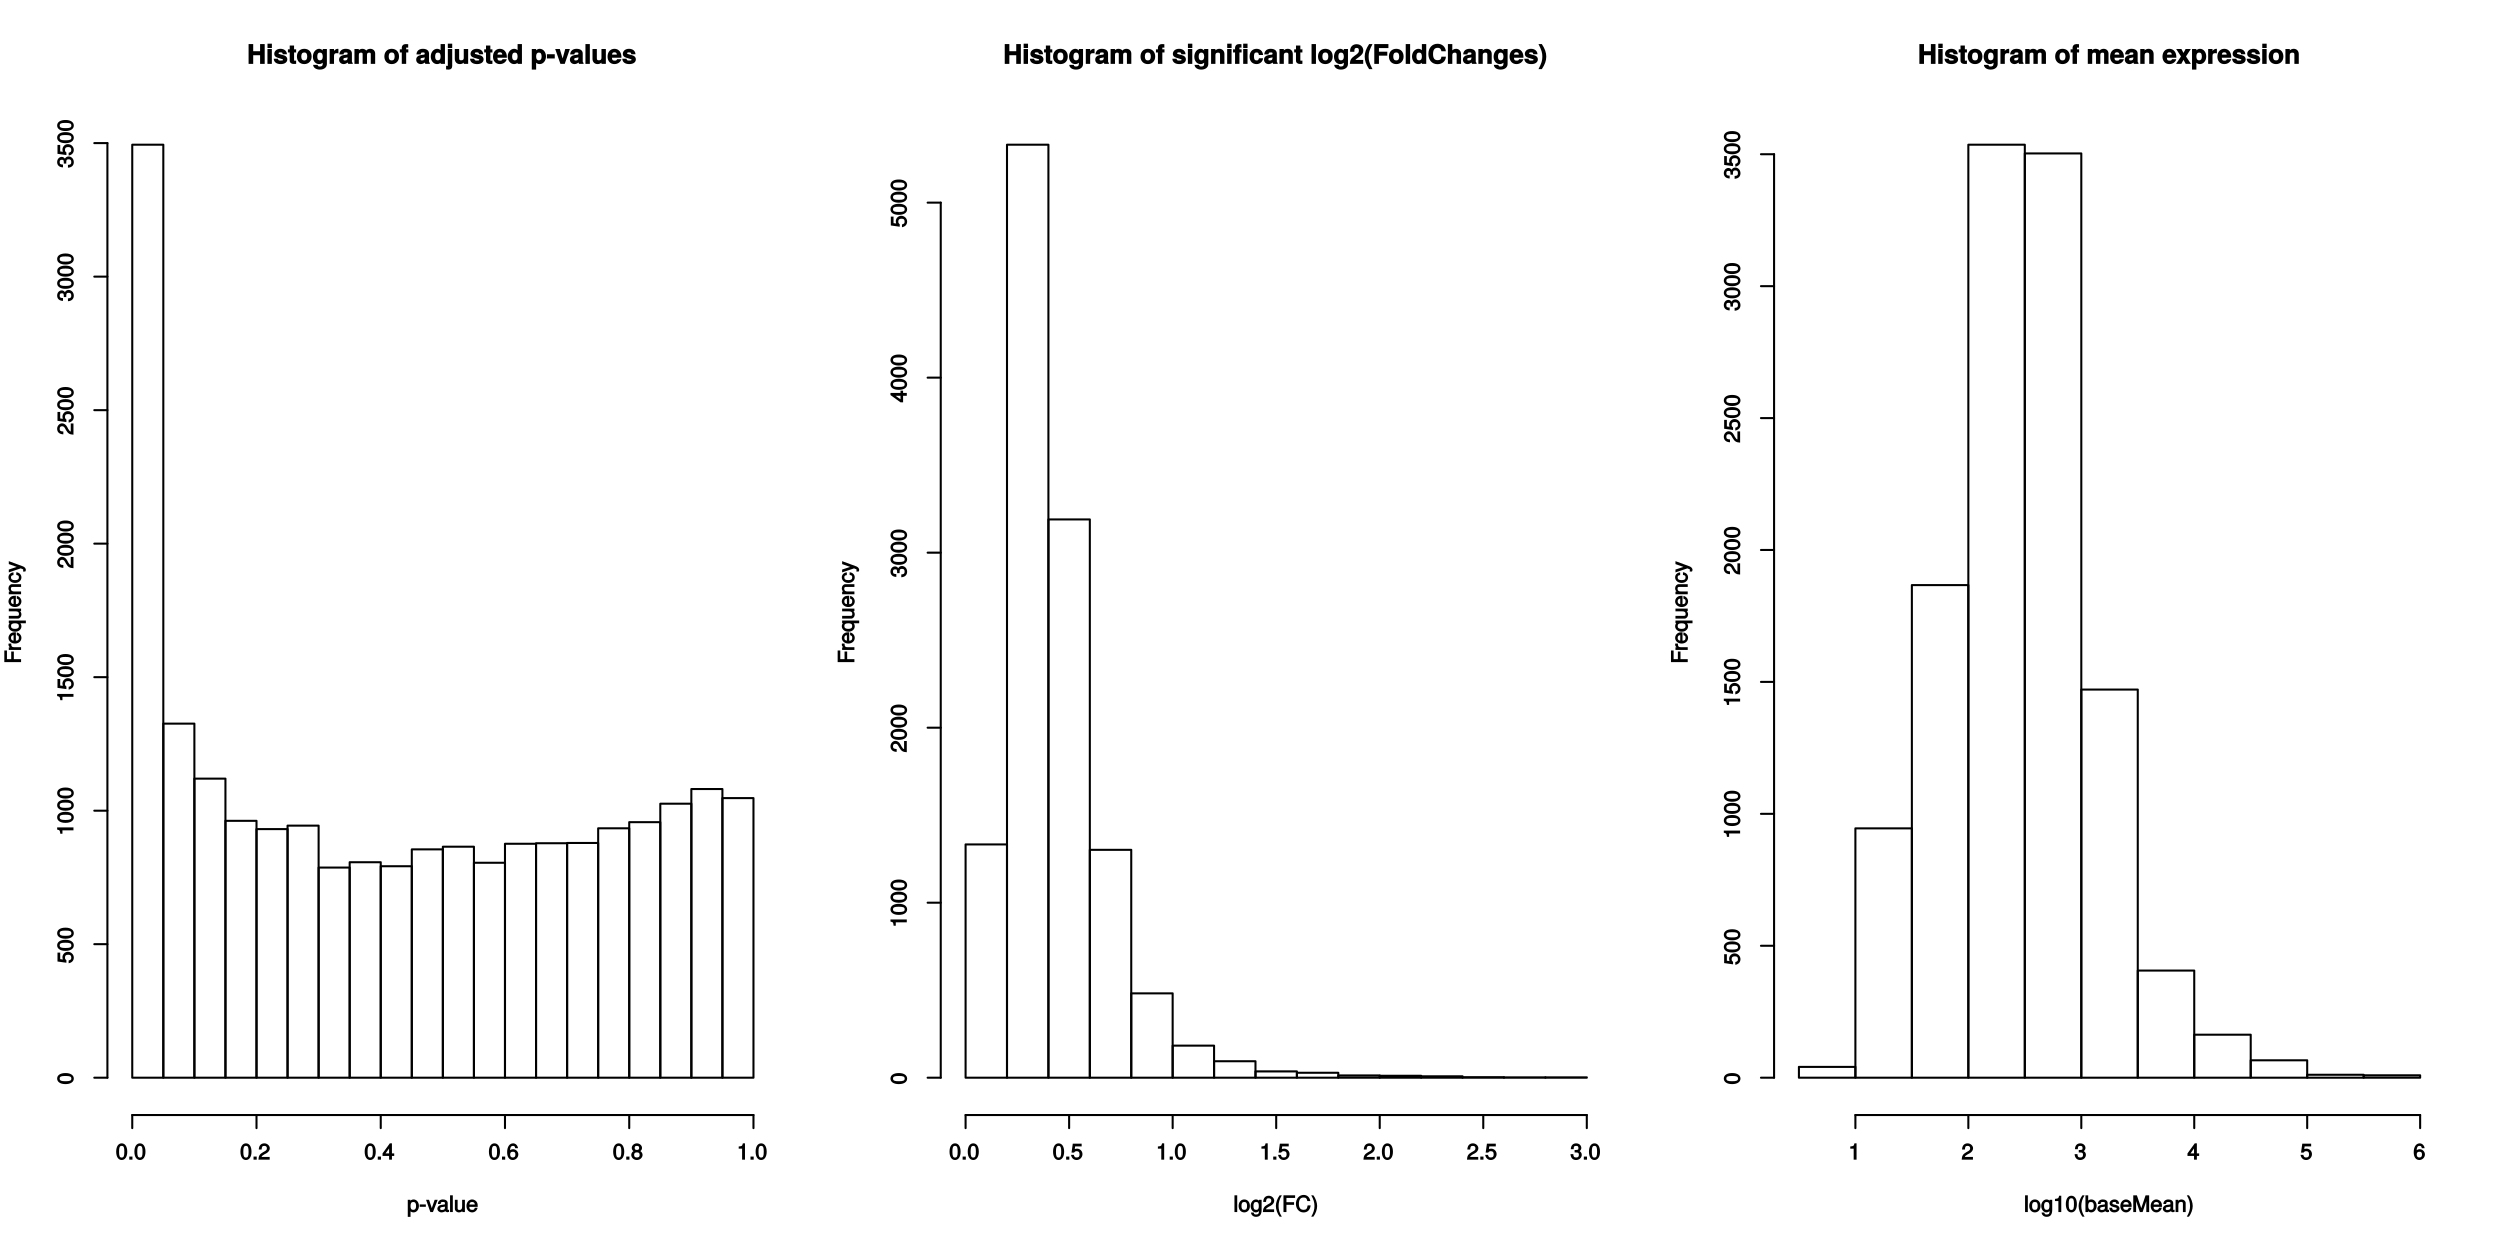 <?xml version="1.0" encoding="UTF-8"?>
<svg xmlns="http://www.w3.org/2000/svg" xmlns:xlink="http://www.w3.org/1999/xlink" width="907pt" height="453pt" viewBox="0 0 907 453" version="1.1">
<defs>
<g>
<symbol overflow="visible" id="glyph0-0">
<path style="stroke:none;" d=""/>
</symbol>
<symbol overflow="visible" id="glyph0-1">
<path style="stroke:none;" d="M 6.359 -0.125 L 6.359 -7.188 L 4.688 -7.188 L 4.688 -4.594 L 2.188 -4.594 L 2.188 -7.188 L 0.516 -7.188 L 0.516 0 L 2.188 0 L 2.188 -3.141 L 4.688 -3.141 L 4.688 0 L 6.359 0 Z M 6.359 -0.125 "/>
</symbol>
<symbol overflow="visible" id="glyph0-2">
<path style="stroke:none;" d="M 2.094 -0.125 L 2.094 -5.391 L 0.5 -5.391 L 0.5 0 L 2.094 0 Z M 2.109 -5.875 L 2.109 -7.328 L 0.516 -7.328 L 0.516 -5.75 L 2.109 -5.75 Z M 2.109 -5.875 "/>
</symbol>
<symbol overflow="visible" id="glyph0-3">
<path style="stroke:none;" d="M 5.062 -1.641 L 5.062 -1.703 C 5.062 -2.297 4.609 -2.875 3.938 -3.062 L 2.25 -3.547 C 1.875 -3.656 1.906 -3.609 1.906 -3.812 C 1.906 -4.109 2.094 -4.172 2.562 -4.172 C 3.188 -4.172 3.375 -4.062 3.375 -3.484 L 4.922 -3.484 C 4.906 -4.688 3.938 -5.469 2.562 -5.469 C 1.266 -5.469 0.328 -4.688 0.328 -3.625 C 0.328 -3 0.625 -2.531 1.578 -2.234 L 3.156 -1.75 C 3.5 -1.641 3.484 -1.656 3.484 -1.516 C 3.484 -1.203 3.234 -1.219 2.625 -1.219 C 2.016 -1.219 1.812 -1.203 1.672 -1.875 L 0.141 -1.875 C 0.188 -0.625 1.141 0.078 2.703 0.078 C 4.141 0.078 5.062 -0.609 5.062 -1.641 Z M 5.062 -1.641 "/>
</symbol>
<symbol overflow="visible" id="glyph0-4">
<path style="stroke:none;" d="M 2.984 -0.125 L 2.984 -1.203 C 2.719 -1.172 2.656 -1.156 2.562 -1.156 C 2.203 -1.156 2.234 -1.125 2.234 -1.594 L 2.234 -4.141 L 2.984 -4.141 L 2.984 -5.281 L 2.234 -5.281 L 2.234 -6.656 L 0.656 -6.656 L 0.656 -5.281 L 0 -5.281 L 0 -4.141 L 0.656 -4.141 L 0.656 -1.219 C 0.656 -0.422 1.219 0.031 2.094 0.031 C 2.391 0.031 2.625 0.016 2.984 0 Z M 2.984 -0.125 "/>
</symbol>
<symbol overflow="visible" id="glyph0-5">
<path style="stroke:none;" d="M 5.531 -2.656 C 5.531 -4.391 4.469 -5.469 2.859 -5.469 C 1.297 -5.469 0.203 -4.375 0.203 -2.688 C 0.203 -1 1.297 0.078 2.875 0.078 C 4.422 0.078 5.531 -1 5.531 -2.656 Z M 3.938 -2.672 C 3.938 -1.703 3.578 -1.25 2.875 -1.25 C 2.141 -1.25 1.781 -1.703 1.781 -2.688 C 1.781 -3.672 2.141 -4.141 2.875 -4.141 C 3.594 -4.141 3.938 -3.672 3.938 -2.672 Z M 3.938 -2.672 "/>
</symbol>
<symbol overflow="visible" id="glyph0-6">
<path style="stroke:none;" d="M 5.266 0.047 L 5.266 -5.391 L 3.75 -5.391 L 3.75 -4.469 L 3.969 -4.562 C 3.562 -5.172 3.047 -5.469 2.453 -5.469 C 1.234 -5.469 0.188 -4.219 0.188 -2.625 C 0.188 -1.031 1.156 0.078 2.422 0.078 C 3.016 0.078 3.469 -0.141 3.969 -0.625 L 3.75 -0.719 L 3.75 0.047 C 3.75 0.672 3.406 0.953 2.75 0.953 C 2.234 0.953 2.031 0.891 1.906 0.359 L 0.281 0.359 C 0.312 1.328 1.297 2.078 2.703 2.078 C 4.25 2.078 5.266 1.25 5.266 0.047 Z M 3.766 -2.656 C 3.766 -1.719 3.406 -1.281 2.719 -1.281 C 2.094 -1.281 1.781 -1.719 1.781 -2.656 C 1.781 -3.625 2.094 -4.109 2.734 -4.109 C 3.406 -4.109 3.766 -3.594 3.766 -2.656 Z M 3.766 -2.656 "/>
</symbol>
<symbol overflow="visible" id="glyph0-7">
<path style="stroke:none;" d="M 3.641 -3.984 L 3.641 -5.438 C 3.438 -5.469 3.391 -5.469 3.359 -5.469 C 2.75 -5.469 2.078 -4.938 1.797 -4.25 L 2.047 -4.25 L 2.047 -5.391 L 0.469 -5.391 L 0.469 0 L 2.047 0 L 2.047 -2.844 C 2.047 -3.625 2.312 -3.891 3.094 -3.891 C 3.234 -3.891 3.328 -3.891 3.641 -3.828 Z M 3.641 -3.984 "/>
</symbol>
<symbol overflow="visible" id="glyph0-8">
<path style="stroke:none;" d="M 5.094 -0.125 L 5.094 -0.344 C 4.828 -0.594 4.797 -0.641 4.797 -0.906 L 4.797 -3.766 C 4.797 -4.812 3.969 -5.469 2.578 -5.469 C 1.188 -5.469 0.328 -4.75 0.234 -3.438 L 1.781 -3.438 C 1.859 -4.094 1.953 -4.141 2.609 -4.141 C 3.109 -4.141 3.234 -4.094 3.234 -3.75 C 3.234 -3.219 2.969 -3.406 2.312 -3.281 L 1.781 -3.188 C 0.766 -3.016 0.141 -2.438 0.141 -1.516 C 0.141 -0.516 0.969 0.078 1.828 0.078 C 2.391 0.078 3 -0.203 3.469 -0.688 L 3.25 -0.766 C 3.25 -0.5 3.312 -0.188 3.469 0 L 5.094 0 Z M 3.234 -2.312 C 3.234 -1.547 3 -1.25 2.312 -1.25 C 1.875 -1.25 1.719 -1.281 1.719 -1.656 C 1.719 -2.047 1.812 -2.078 2.359 -2.172 L 2.812 -2.266 C 3.156 -2.328 3.312 -2.391 3.234 -2.344 Z M 3.234 -2.312 "/>
</symbol>
<symbol overflow="visible" id="glyph0-9">
<path style="stroke:none;" d="M 7.953 -0.125 L 7.953 -3.75 C 7.953 -4.75 7.219 -5.469 6.188 -5.469 C 5.547 -5.469 5 -5.203 4.703 -4.812 C 4.531 -5.156 3.938 -5.469 3.297 -5.469 C 2.703 -5.469 2.234 -5.234 1.797 -4.719 L 2.016 -4.609 L 2.016 -5.391 L 0.438 -5.391 L 0.438 0 L 2.031 0 L 2.031 -3.203 C 2.031 -3.828 2.234 -4.078 2.812 -4.078 C 3.266 -4.078 3.406 -3.953 3.406 -3.547 L 3.406 0 L 4.984 0 L 4.984 -3.203 C 4.984 -3.828 5.203 -4.078 5.781 -4.078 C 6.219 -4.078 6.359 -3.953 6.359 -3.547 L 6.359 0 L 7.953 0 Z M 7.953 -0.125 "/>
</symbol>
<symbol overflow="visible" id="glyph0-10">
<path style="stroke:none;" d=""/>
</symbol>
<symbol overflow="visible" id="glyph0-11">
<path style="stroke:none;" d="M 3.094 -4.266 L 3.094 -5.281 L 2.312 -5.281 L 2.312 -5.656 C 2.312 -5.922 2.297 -5.922 2.547 -5.922 C 2.656 -5.922 2.812 -5.922 3.047 -5.875 L 3.047 -7.141 C 2.672 -7.172 2.344 -7.188 2.172 -7.188 C 1.281 -7.188 0.719 -6.625 0.719 -5.766 L 0.719 -5.281 L 0 -5.281 L 0 -4.141 L 0.719 -4.141 L 0.719 0 L 2.312 0 L 2.312 -4.141 L 3.094 -4.141 Z M 3.094 -4.266 "/>
</symbol>
<symbol overflow="visible" id="glyph0-12">
<path style="stroke:none;" d="M 5.297 -0.125 L 5.297 -7.188 L 3.719 -7.188 L 3.719 -4.594 L 3.938 -4.688 C 3.594 -5.203 3.062 -5.469 2.438 -5.469 C 1.203 -5.469 0.141 -4.234 0.141 -2.672 C 0.141 -1.219 1.078 0.078 2.438 0.078 C 3.062 0.078 3.594 -0.188 3.938 -0.625 L 3.719 -0.719 L 3.719 0 L 5.297 0 Z M 3.719 -2.656 C 3.719 -1.734 3.391 -1.281 2.719 -1.281 C 2.062 -1.281 1.734 -1.734 1.734 -2.672 C 1.734 -3.625 2.062 -4.109 2.719 -4.109 C 3.406 -4.109 3.719 -3.641 3.719 -2.656 Z M 3.719 -2.656 "/>
</symbol>
<symbol overflow="visible" id="glyph0-13">
<path style="stroke:none;" d="M 2.125 0.766 L 2.125 -5.391 L 0.531 -5.391 L 0.531 0.469 C 0.531 0.766 0.562 0.734 0.281 0.734 C 0.188 0.734 0.141 0.734 -0.094 0.672 L -0.094 2.016 C 0.297 2.047 0.641 2.078 0.828 2.078 C 1.656 2.078 2.125 1.609 2.125 0.766 Z M 2.125 -5.875 L 2.125 -7.328 L 0.531 -7.328 L 0.531 -5.75 L 2.125 -5.75 Z M 2.125 -5.875 "/>
</symbol>
<symbol overflow="visible" id="glyph0-14">
<path style="stroke:none;" d="M 5.266 -0.125 L 5.266 -5.391 L 3.672 -5.391 L 3.672 -2.172 C 3.672 -1.562 3.375 -1.297 2.734 -1.297 C 2.172 -1.297 2 -1.469 2 -2.094 L 2 -5.391 L 0.422 -5.391 L 0.422 -1.812 C 0.422 -0.688 1.172 0.078 2.266 0.078 C 2.969 0.078 3.516 -0.203 3.891 -0.719 L 3.672 -0.797 L 3.672 0 L 5.266 0 Z M 5.266 -0.125 "/>
</symbol>
<symbol overflow="visible" id="glyph0-15">
<path style="stroke:none;" d="M 5.109 -2.5 C 5.109 -4.266 4.094 -5.469 2.578 -5.469 C 1.109 -5.469 0.078 -4.344 0.078 -2.625 C 0.078 -0.984 1.109 0.078 2.562 0.078 C 3.703 0.078 4.766 -0.562 5.094 -1.703 L 3.531 -1.703 C 3.375 -1.203 3.094 -1.188 2.609 -1.188 C 1.969 -1.188 1.703 -1.344 1.672 -2.219 L 5.094 -2.219 Z M 3.594 -3.359 L 1.703 -3.359 C 1.766 -3.938 1.969 -4.203 2.562 -4.203 C 3.141 -4.203 3.406 -3.953 3.453 -3.359 Z M 3.594 -3.359 "/>
</symbol>
<symbol overflow="visible" id="glyph0-16">
<path style="stroke:none;" d="M 5.578 -2.688 C 5.578 -4.203 4.641 -5.469 3.312 -5.469 C 2.656 -5.469 2.109 -5.156 1.781 -4.594 L 2 -4.5 L 2 -5.391 L 0.422 -5.391 L 0.422 2.078 L 2 2.078 L 2 -0.812 L 1.781 -0.719 C 2.109 -0.156 2.656 0.078 3.312 0.078 C 4.547 0.078 5.578 -1.125 5.578 -2.688 Z M 3.984 -2.672 C 3.984 -1.734 3.656 -1.281 3 -1.281 C 2.344 -1.281 2 -1.734 2 -2.688 C 2 -3.641 2.344 -4.109 3 -4.109 C 3.672 -4.109 3.984 -3.641 3.984 -2.672 Z M 3.984 -2.672 "/>
</symbol>
<symbol overflow="visible" id="glyph0-17">
<path style="stroke:none;" d="M 2.953 -2.094 L 2.953 -3.5 L 0.109 -3.5 L 0.109 -1.969 L 2.953 -1.969 Z M 2.953 -2.094 "/>
</symbol>
<symbol overflow="visible" id="glyph0-18">
<path style="stroke:none;" d="M 5.094 -5.391 L 3.594 -5.391 L 2.516 -1.5 L 2.781 -1.5 L 1.625 -5.391 L -0.047 -5.391 L 1.844 0 L 3.406 0 L 5.266 -5.391 Z M 5.094 -5.391 "/>
</symbol>
<symbol overflow="visible" id="glyph0-19">
<path style="stroke:none;" d="M 2.094 -0.125 L 2.094 -7.188 L 0.5 -7.188 L 0.5 0 L 2.094 0 Z M 2.094 -0.125 "/>
</symbol>
<symbol overflow="visible" id="glyph0-20">
<path style="stroke:none;" d="M 5.312 -0.125 L 5.312 -3.562 C 5.312 -4.688 4.562 -5.469 3.469 -5.469 C 2.781 -5.469 2.219 -5.172 1.828 -4.609 L 2.047 -4.516 L 2.047 -5.391 L 0.469 -5.391 L 0.469 0 L 2.047 0 L 2.047 -3.203 C 2.047 -3.812 2.359 -4.078 3 -4.078 C 3.578 -4.078 3.719 -3.891 3.719 -3.281 L 3.719 0 L 5.312 0 Z M 5.312 -0.125 "/>
</symbol>
<symbol overflow="visible" id="glyph0-21">
<path style="stroke:none;" d="M 3.094 -4.266 L 3.094 -5.281 L 2.312 -5.281 L 2.312 -5.656 C 2.312 -5.922 2.297 -5.922 2.547 -5.922 C 2.656 -5.922 2.812 -5.922 3.047 -5.875 L 3.047 -7.141 C 2.672 -7.172 2.344 -7.188 2.172 -7.188 C 1.281 -7.188 0.719 -6.625 0.719 -5.766 L 0.719 -5.281 L 0 -5.281 L 0 -4.141 L 0.719 -4.141 L 0.719 0 L 2.312 0 L 2.312 -4.141 L 3.094 -4.141 Z M 5.25 -0.125 L 5.25 -5.391 L 3.672 -5.391 L 3.672 0 L 5.25 0 Z M 5.25 -5.875 L 5.25 -7.328 L 3.672 -7.328 L 3.672 -5.75 L 5.25 -5.75 Z M 5.25 -5.875 "/>
</symbol>
<symbol overflow="visible" id="glyph0-22">
<path style="stroke:none;" d="M 4.953 -2.031 L 3.594 -2.031 C 3.375 -1.375 3.25 -1.25 2.734 -1.25 C 2.062 -1.25 1.781 -1.656 1.781 -2.656 C 1.781 -3.594 1.906 -4.141 2.734 -4.141 C 3.281 -4.141 3.406 -4.016 3.578 -3.219 L 5.094 -3.219 C 4.984 -4.594 4.031 -5.469 2.75 -5.469 C 1.219 -5.469 0.188 -4.406 0.188 -2.656 C 0.188 -0.953 1.203 0.078 2.719 0.078 C 3.969 0.078 4.953 -0.812 5.094 -2.031 Z M 4.953 -2.031 "/>
</symbol>
<symbol overflow="visible" id="glyph0-23">
<path style="stroke:none;" d="M 5.016 -4.859 C 5.016 -6.172 4 -7.141 2.578 -7.141 C 1.188 -7.141 0.234 -6.172 0.234 -4.75 C 0.234 -4.688 0.234 -4.609 0.25 -4.391 L 1.781 -4.391 L 1.781 -4.734 C 1.781 -5.484 2 -5.797 2.609 -5.797 C 3.203 -5.797 3.422 -5.516 3.422 -4.828 C 3.422 -4.094 3.234 -3.891 1.75 -2.844 C 0.609 -2.062 0.219 -1.375 0.141 0 L 4.984 0 L 4.984 -1.438 L 2.203 -1.438 C 2.312 -1.672 2.484 -1.781 3.469 -2.5 C 4.641 -3.359 5.016 -3.953 5.016 -4.859 Z M 5.016 -4.859 "/>
</symbol>
<symbol overflow="visible" id="glyph0-24">
<path style="stroke:none;" d="M 2.969 1.688 C 1.953 -0.281 1.672 -1.25 1.672 -2.641 C 1.672 -4.031 1.953 -5.031 3.078 -7.188 L 1.859 -7.188 C 0.734 -5.5 0.25 -4.094 0.25 -2.641 C 0.25 -1.172 0.734 0.219 1.859 1.906 L 3.078 1.906 Z M 2.969 1.688 "/>
</symbol>
<symbol overflow="visible" id="glyph0-25">
<path style="stroke:none;" d="M 5.688 -5.859 L 5.688 -7.188 L 0.562 -7.188 L 0.562 0 L 2.25 0 L 2.25 -2.984 L 5.281 -2.984 L 5.281 -4.422 L 2.25 -4.422 L 2.25 -5.734 L 5.688 -5.734 Z M 5.688 -5.859 "/>
</symbol>
<symbol overflow="visible" id="glyph0-26">
<path style="stroke:none;" d="M 6.5 -2.625 L 5 -2.625 C 4.906 -1.609 4.469 -1.344 3.594 -1.344 C 2.484 -1.344 1.969 -2.047 1.969 -3.562 C 1.969 -5.094 2.516 -5.828 3.641 -5.828 C 4.406 -5.828 4.781 -5.594 5.016 -4.578 L 6.609 -4.578 C 6.484 -6.297 5.156 -7.297 3.594 -7.297 C 1.641 -7.297 0.281 -5.828 0.281 -3.578 C 0.281 -1.359 1.625 0.109 3.547 0.109 C 5.266 0.109 6.547 -0.906 6.641 -2.625 Z M 6.5 -2.625 "/>
</symbol>
<symbol overflow="visible" id="glyph0-27">
<path style="stroke:none;" d="M 5.266 -0.125 L 5.266 -3.562 C 5.266 -4.766 4.438 -5.469 3.469 -5.469 C 2.812 -5.469 2.234 -5.172 1.875 -4.609 L 2.094 -4.516 L 2.094 -7.188 L 0.5 -7.188 L 0.5 0 L 2.094 0 L 2.094 -3.203 C 2.094 -3.797 2.391 -4.078 3 -4.078 C 3.469 -4.078 3.672 -3.953 3.672 -3.266 L 3.672 0 L 5.266 0 Z M 5.266 -0.125 "/>
</symbol>
<symbol overflow="visible" id="glyph0-28">
<path style="stroke:none;" d="M 2.828 -2.625 C 2.828 -4.094 2.344 -5.5 1.219 -7.188 L 0 -7.188 C 1.125 -5 1.406 -4.031 1.406 -2.625 C 1.406 -1.25 1.125 -0.25 0 1.906 L 1.219 1.906 C 2.344 0.219 2.828 -1.172 2.828 -2.625 Z M 2.828 -2.625 "/>
</symbol>
<symbol overflow="visible" id="glyph0-29">
<path style="stroke:none;" d="M 5.172 -0.219 L 3.516 -2.703 L 5.266 -5.391 L 3.375 -5.391 L 2.609 -3.969 L 1.859 -5.391 L -0.047 -5.391 L 1.703 -2.703 L -0.094 0 L 1.812 0 L 2.609 -1.469 L 3.406 0 L 5.312 0 Z M 5.172 -0.219 "/>
</symbol>
<symbol overflow="visible" id="glyph1-0">
<path style="stroke:none;" d=""/>
</symbol>
<symbol overflow="visible" id="glyph1-1">
<path style="stroke:none;" d="M 4.312 -2.188 C 4.312 -3.578 3.469 -4.578 2.359 -4.578 C 1.797 -4.578 1.234 -4.266 0.922 -3.781 L 1.203 -3.672 L 1.203 -4.453 L 0.266 -4.453 L 0.266 1.734 L 1.266 1.734 L 1.266 -0.656 L 0.969 -0.531 C 1.328 -0.109 1.828 0.125 2.375 0.125 C 3.438 0.125 4.312 -0.859 4.312 -2.188 Z M 3.281 -2.203 C 3.281 -1.266 2.969 -0.797 2.25 -0.797 C 1.547 -0.797 1.266 -1.219 1.266 -2.188 C 1.266 -3.172 1.547 -3.656 2.25 -3.656 C 2.984 -3.656 3.281 -3.188 3.281 -2.203 Z M 3.281 -2.203 "/>
</symbol>
<symbol overflow="visible" id="glyph1-2">
<path style="stroke:none;" d="M 2.422 -2.047 L 2.422 -2.766 L 0.188 -2.766 L 0.188 -1.906 L 2.422 -1.906 Z M 2.422 -2.047 "/>
</symbol>
<symbol overflow="visible" id="glyph1-3">
<path style="stroke:none;" d="M 3.844 -4.453 L 2.984 -4.453 L 1.766 -0.938 L 2.094 -0.938 L 0.938 -4.453 L -0.141 -4.453 L 1.422 0 L 2.359 0 L 4.078 -4.453 Z M 3.844 -4.453 "/>
</symbol>
<symbol overflow="visible" id="glyph1-4">
<path style="stroke:none;" d="M 4.406 -0.172 L 4.406 -0.844 C 4.172 -0.797 4.141 -0.797 4.094 -0.797 C 3.859 -0.797 3.906 -0.766 3.906 -0.969 L 3.906 -3.281 C 3.906 -4.031 3.203 -4.578 2.172 -4.578 C 1.172 -4.578 0.375 -4.031 0.344 -2.922 L 1.328 -2.922 C 1.406 -3.578 1.531 -3.656 2.156 -3.656 C 2.75 -3.656 2.906 -3.594 2.906 -3.188 L 2.906 -3.016 C 2.906 -2.734 2.922 -2.766 2.391 -2.703 C 1.453 -2.594 1.312 -2.562 1.062 -2.453 C 0.578 -2.25 0.156 -1.734 0.156 -1.234 C 0.156 -0.469 0.859 0.125 1.688 0.125 C 2.219 0.125 2.859 -0.141 3.016 -0.312 C 3 -0.328 3.469 0.062 3.781 0.062 C 3.922 0.062 4.031 0.047 4.406 -0.062 Z M 2.906 -1.578 C 2.906 -0.984 2.484 -0.766 1.844 -0.766 C 1.328 -0.766 1.188 -0.797 1.188 -1.25 C 1.188 -1.672 1.312 -1.719 2.016 -1.828 C 2.719 -1.922 2.859 -1.953 2.906 -1.969 Z M 2.906 -1.578 "/>
</symbol>
<symbol overflow="visible" id="glyph1-5">
<path style="stroke:none;" d="M 1.359 -0.156 L 1.359 -6.078 L 0.359 -6.078 L 0.359 0 L 1.359 0 Z M 1.359 -0.156 "/>
</symbol>
<symbol overflow="visible" id="glyph1-6">
<path style="stroke:none;" d="M 3.984 -0.156 L 3.984 -4.453 L 2.984 -4.453 L 2.984 -2.016 C 2.984 -1.172 2.719 -0.766 2.031 -0.766 C 1.5 -0.766 1.344 -0.922 1.344 -1.422 L 1.344 -4.453 L 0.344 -4.453 L 0.344 -1.172 C 0.344 -0.469 1.031 0.125 1.844 0.125 C 2.453 0.125 2.953 -0.141 3.328 -0.688 L 3.047 -0.797 L 3.047 0 L 3.984 0 Z M 3.984 -0.156 "/>
</symbol>
<symbol overflow="visible" id="glyph1-7">
<path style="stroke:none;" d="M 4.234 -2.031 C 4.234 -2.641 4.188 -3.016 4.062 -3.328 C 3.797 -4.016 3 -4.578 2.219 -4.578 C 1.062 -4.578 0.141 -3.562 0.141 -2.203 C 0.141 -0.844 1.031 0.125 2.203 0.125 C 3.156 0.125 3.984 -0.578 4.172 -1.562 L 3.188 -1.562 C 2.953 -0.859 2.75 -0.797 2.219 -0.797 C 1.531 -0.797 1.188 -1.078 1.172 -1.891 L 4.234 -1.891 Z M 3.469 -2.516 C 3.469 -2.516 3.234 -2.688 3.25 -2.719 L 1.203 -2.719 C 1.25 -3.312 1.547 -3.656 2.203 -3.656 C 2.859 -3.656 3.188 -3.266 3.188 -2.625 Z M 3.469 -2.516 "/>
</symbol>
<symbol overflow="visible" id="glyph1-8">
<path style="stroke:none;" d="M 4.188 -2.859 C 4.188 -4.797 3.406 -5.922 2.172 -5.922 C 0.969 -5.922 0.172 -4.781 0.172 -2.906 C 0.172 -1 0.969 0.125 2.172 0.125 C 3.359 0.125 4.188 -1 4.188 -2.859 Z M 3.125 -2.922 C 3.125 -1.328 2.938 -0.766 2.156 -0.766 C 1.422 -0.766 1.219 -1.359 1.219 -2.891 C 1.219 -4.422 1.422 -5 2.172 -5 C 2.938 -5 3.125 -4.422 3.125 -2.922 Z M 3.125 -2.922 "/>
</symbol>
<symbol overflow="visible" id="glyph1-9">
<path style="stroke:none;" d="M 1.672 -0.156 L 1.672 -1.125 L 0.516 -1.125 L 0.516 0 L 1.672 0 Z M 1.672 -0.156 "/>
</symbol>
<symbol overflow="visible" id="glyph1-10">
<path style="stroke:none;" d="M 4.219 -4.125 C 4.219 -5.062 3.312 -5.922 2.25 -5.922 C 1.094 -5.922 0.266 -5.188 0.219 -3.672 L 1.25 -3.672 C 1.312 -4.766 1.531 -5 2.219 -5 C 2.859 -5 3.156 -4.703 3.156 -4.109 C 3.156 -3.656 2.953 -3.375 2.453 -3.094 L 1.734 -2.688 C 0.547 -2.016 0.156 -1.391 0.094 0 L 4.172 0 L 4.172 -0.984 L 1.25 -0.984 C 1.297 -1.297 1.484 -1.484 2.172 -1.891 L 2.969 -2.312 C 3.75 -2.734 4.219 -3.438 4.219 -4.125 Z M 4.219 -4.125 "/>
</symbol>
<symbol overflow="visible" id="glyph1-11">
<path style="stroke:none;" d="M 4.281 -1.5 L 4.281 -2.281 L 3.453 -2.281 L 3.453 -5.922 L 2.688 -5.922 L 0.047 -2.266 L 0.047 -1.344 L 2.422 -1.344 L 2.422 0 L 3.453 0 L 3.453 -1.344 L 4.281 -1.344 Z M 2.594 -2.281 L 1.141 -2.281 L 2.703 -4.469 L 2.422 -4.578 L 2.422 -2.281 Z M 2.594 -2.281 "/>
</symbol>
<symbol overflow="visible" id="glyph1-12">
<path style="stroke:none;" d="M 4.234 -1.891 C 4.234 -2.938 3.344 -3.797 2.344 -3.797 C 1.797 -3.797 1.234 -3.531 0.938 -3.125 L 1.219 -3.016 C 1.234 -4.391 1.5 -5 2.312 -5 C 2.797 -5 2.969 -4.844 3.109 -4.156 L 4.125 -4.156 C 3.984 -5.219 3.203 -5.922 2.359 -5.922 C 1.047 -5.922 0.172 -4.672 0.172 -2.703 C 0.172 -0.953 0.938 0.125 2.219 0.125 C 3.297 0.125 4.234 -0.797 4.234 -1.891 Z M 3.172 -1.844 C 3.172 -1.141 2.875 -0.797 2.234 -0.797 C 1.578 -0.797 1.266 -1.156 1.266 -1.875 C 1.266 -2.578 1.562 -2.875 2.25 -2.875 C 2.938 -2.875 3.172 -2.594 3.172 -1.844 Z M 3.172 -1.844 "/>
</symbol>
<symbol overflow="visible" id="glyph1-13">
<path style="stroke:none;" d="M 4.234 -1.734 C 4.234 -2.359 3.75 -2.953 3.406 -3.109 C 3.781 -3.344 4.031 -3.734 4.031 -4.266 C 4.031 -5.156 3.172 -5.922 2.172 -5.922 C 1.188 -5.922 0.312 -5.156 0.312 -4.266 C 0.312 -3.75 0.562 -3.344 0.953 -3.109 C 0.609 -2.953 0.125 -2.359 0.125 -1.75 C 0.125 -0.719 1.062 0.125 2.172 0.125 C 3.281 0.125 4.234 -0.719 4.234 -1.734 Z M 2.984 -4.25 C 2.984 -3.734 2.766 -3.531 2.172 -3.531 C 1.594 -3.531 1.375 -3.734 1.375 -4.266 C 1.375 -4.797 1.594 -5 2.172 -5 C 2.766 -5 2.984 -4.797 2.984 -4.25 Z M 3.172 -1.734 C 3.172 -1.062 2.875 -0.797 2.156 -0.797 C 1.484 -0.797 1.172 -1.062 1.172 -1.734 C 1.172 -2.391 1.484 -2.641 2.172 -2.641 C 2.875 -2.641 3.172 -2.391 3.172 -1.734 Z M 3.172 -1.734 "/>
</symbol>
<symbol overflow="visible" id="glyph1-14">
<path style="stroke:none;" d="M 2.922 -0.156 L 2.922 -5.922 L 2.156 -5.922 C 1.875 -4.906 1.891 -4.938 0.641 -4.781 L 0.641 -4 L 1.875 -4 L 1.875 0 L 2.922 0 Z M 2.922 -0.156 "/>
</symbol>
<symbol overflow="visible" id="glyph1-15">
<path style="stroke:none;" d="M 4.203 -2.188 C 4.203 -3.625 3.344 -4.578 2.156 -4.578 C 0.984 -4.578 0.109 -3.625 0.109 -2.219 C 0.109 -0.828 0.984 0.125 2.156 0.125 C 3.328 0.125 4.203 -0.828 4.203 -2.188 Z M 3.172 -2.203 C 3.172 -1.234 2.891 -0.797 2.156 -0.797 C 1.422 -0.797 1.141 -1.219 1.141 -2.219 C 1.141 -3.219 1.422 -3.656 2.156 -3.656 C 2.906 -3.656 3.172 -3.234 3.172 -2.203 Z M 3.172 -2.203 "/>
</symbol>
<symbol overflow="visible" id="glyph1-16">
<path style="stroke:none;" d="M 4.047 -0.828 L 4.047 -4.453 L 3.094 -4.453 L 3.094 -3.703 L 3.375 -3.797 C 3.047 -4.297 2.531 -4.578 2 -4.578 C 0.938 -4.578 0.062 -3.531 0.062 -2.188 C 0.062 -0.875 0.969 0.125 1.938 0.125 C 2.469 0.125 2.938 -0.141 3.375 -0.672 L 3.094 -0.781 L 3.094 -0.5 C 3.094 0.609 2.812 0.875 2.047 0.875 C 1.516 0.875 1.281 0.828 1.188 0.172 L 0.188 0.172 C 0.266 1.109 1.047 1.734 2.016 1.734 C 3.312 1.734 4.047 1 4.047 -0.828 Z M 3.031 -2.203 C 3.031 -1.219 2.766 -0.797 2.078 -0.797 C 1.359 -0.797 1.078 -1.219 1.078 -2.219 C 1.078 -3.219 1.359 -3.656 2.062 -3.656 C 2.781 -3.656 3.031 -3.203 3.031 -2.203 Z M 3.031 -2.203 "/>
</symbol>
<symbol overflow="visible" id="glyph1-17">
<path style="stroke:none;" d="M 2.422 1.422 C 1.719 0.297 1.391 -0.938 1.391 -2.203 C 1.391 -3.469 1.719 -4.688 2.578 -6.078 L 1.781 -6.078 C 0.953 -4.984 0.406 -3.453 0.406 -2.203 C 0.406 -0.953 0.953 0.609 1.781 1.672 L 2.578 1.672 Z M 2.422 1.422 "/>
</symbol>
<symbol overflow="visible" id="glyph1-18">
<path style="stroke:none;" d="M 4.75 -5.281 L 4.75 -6.078 L 0.531 -6.078 L 0.531 0 L 1.609 0 L 1.609 -2.625 L 4.375 -2.625 L 4.375 -3.578 L 1.609 -3.578 L 1.609 -5.125 L 4.75 -5.125 Z M 4.75 -5.281 "/>
</symbol>
<symbol overflow="visible" id="glyph1-19">
<path style="stroke:none;" d="M 5.359 -2.406 L 4.453 -2.406 C 4.25 -1.172 3.969 -0.812 3 -0.812 C 1.844 -0.812 1.281 -1.531 1.281 -2.984 C 1.281 -4.453 1.812 -5.266 2.938 -5.266 C 3.828 -5.266 4.141 -5.016 4.344 -3.984 L 5.438 -3.984 C 5.188 -5.406 4.281 -6.219 3.016 -6.219 C 1.266 -6.219 0.203 -4.656 0.203 -2.969 C 0.203 -1.281 1.297 0.141 2.984 0.141 C 4.391 0.141 5.359 -0.75 5.547 -2.406 Z M 5.359 -2.406 "/>
</symbol>
<symbol overflow="visible" id="glyph1-20">
<path style="stroke:none;" d="M 2.188 -2.188 C 2.188 -3.453 1.641 -4.984 0.812 -6.078 L 0.031 -6.078 C 0.875 -4.688 1.219 -3.469 1.219 -2.188 C 1.219 -0.938 0.875 0.297 0.031 1.672 L 0.812 1.672 C 1.641 0.609 2.188 -0.953 2.188 -2.188 Z M 2.188 -2.188 "/>
</symbol>
<symbol overflow="visible" id="glyph1-21">
<path style="stroke:none;" d="M 4.234 -2.016 C 4.234 -3.125 3.328 -4 2.25 -4 C 1.859 -4 1.422 -3.844 1.438 -3.859 L 1.578 -4.812 L 3.938 -4.812 L 3.938 -5.797 L 0.719 -5.797 L 0.266 -2.562 L 1.172 -2.562 C 1.531 -2.984 1.688 -3.078 2.125 -3.078 C 2.875 -3.078 3.172 -2.75 3.172 -1.922 C 3.172 -1.109 2.891 -0.797 2.125 -0.797 C 1.516 -0.797 1.312 -0.953 1.094 -1.75 L 0.078 -1.75 C 0.328 -0.469 1.141 0.125 2.141 0.125 C 3.266 0.125 4.234 -0.828 4.234 -2.016 Z M 4.234 -2.016 "/>
</symbol>
<symbol overflow="visible" id="glyph1-22">
<path style="stroke:none;" d="M 4.172 -1.781 C 4.172 -2.469 3.734 -3.016 3.062 -3.234 L 3.062 -2.938 C 3.578 -3.141 4.016 -3.656 4.016 -4.219 C 4.016 -5.188 3.203 -5.922 2.125 -5.922 C 1 -5.922 0.219 -5.156 0.203 -3.797 L 1.234 -3.797 C 1.25 -4.781 1.422 -5 2.141 -5 C 2.75 -5 2.953 -4.797 2.953 -4.203 C 2.953 -3.594 2.875 -3.5 1.578 -3.5 L 1.578 -2.609 L 2.125 -2.609 C 2.906 -2.609 3.125 -2.406 3.125 -1.781 C 3.125 -1.062 2.859 -0.797 2.125 -0.797 C 1.375 -0.797 1.172 -1.031 1.109 -2 L 0.078 -2 C 0.172 -0.594 0.953 0.125 2.109 0.125 C 3.266 0.125 4.172 -0.719 4.172 -1.781 Z M 4.172 -1.781 "/>
</symbol>
<symbol overflow="visible" id="glyph1-23">
<path style="stroke:none;" d="M 4.312 -2.281 C 4.312 -3.625 3.469 -4.578 2.375 -4.578 C 1.797 -4.578 1.281 -4.312 0.969 -3.844 L 1.25 -3.734 L 1.25 -6.078 L 0.25 -6.078 L 0.25 0 L 1.188 0 L 1.188 -0.75 L 0.906 -0.641 C 1.219 -0.156 1.766 0.125 2.344 0.125 C 3.438 0.125 4.312 -0.922 4.312 -2.281 Z M 3.281 -2.234 C 3.281 -1.297 2.969 -0.797 2.234 -0.797 C 1.547 -0.797 1.25 -1.281 1.25 -2.219 C 1.25 -3.203 1.547 -3.688 2.234 -3.656 C 2.984 -3.656 3.281 -3.156 3.281 -2.234 Z M 3.281 -2.234 "/>
</symbol>
<symbol overflow="visible" id="glyph1-24">
<path style="stroke:none;" d="M 3.797 -1.312 C 3.797 -1.938 3.281 -2.391 2.469 -2.594 L 1.828 -2.734 C 1.297 -2.875 1.234 -2.891 1.234 -3.188 C 1.234 -3.562 1.406 -3.656 1.938 -3.656 C 2.469 -3.656 2.578 -3.578 2.609 -3 L 3.641 -3 C 3.625 -3.969 2.922 -4.578 1.969 -4.578 C 1 -4.578 0.203 -3.922 0.203 -3.156 C 0.203 -2.5 0.703 -2.047 1.688 -1.812 L 2.312 -1.656 C 2.766 -1.547 2.766 -1.562 2.766 -1.266 C 2.766 -0.875 2.562 -0.797 1.984 -0.797 C 1.391 -0.797 1.219 -0.781 1.109 -1.562 L 0.094 -1.562 C 0.125 -0.453 0.844 0.125 1.922 0.125 C 2.969 0.125 3.797 -0.516 3.797 -1.312 Z M 3.797 -1.312 "/>
</symbol>
<symbol overflow="visible" id="glyph1-25">
<path style="stroke:none;" d="M 6.188 -0.156 L 6.188 -6.078 L 4.891 -6.078 L 3.156 -0.891 L 3.5 -0.891 L 1.734 -6.078 L 0.422 -6.078 L 0.422 0 L 1.453 0 L 1.453 -4.984 L 1.109 -4.984 L 2.812 0 L 3.812 0 L 5.5 -4.984 L 5.156 -4.984 L 5.156 0 L 6.188 0 Z M 6.188 -0.156 "/>
</symbol>
<symbol overflow="visible" id="glyph1-26">
<path style="stroke:none;" d="M 4.031 -0.156 L 4.031 -3.281 C 4.031 -3.984 3.344 -4.578 2.547 -4.578 C 1.922 -4.578 1.406 -4.281 1.047 -3.703 L 1.328 -3.609 L 1.328 -4.453 L 0.375 -4.453 L 0.375 0 L 1.375 0 L 1.375 -2.438 C 1.375 -3.281 1.672 -3.688 2.344 -3.688 C 2.875 -3.688 3.031 -3.531 3.031 -3.031 L 3.031 0 L 4.031 0 Z M 4.031 -0.156 "/>
</symbol>
<symbol overflow="visible" id="glyph2-0">
<path style="stroke:none;" d=""/>
</symbol>
<symbol overflow="visible" id="glyph2-1">
<path style="stroke:none;" d="M -5.281 -4.75 L -6.078 -4.75 L -6.078 -0.531 L 0 -0.531 L 0 -1.609 L -2.625 -1.609 L -2.625 -4.375 L -3.578 -4.375 L -3.578 -1.609 L -5.125 -1.609 L -5.125 -4.75 Z M -5.281 -4.75 "/>
</symbol>
<symbol overflow="visible" id="glyph2-2">
<path style="stroke:none;" d="M -3.719 -2.703 L -4.516 -2.703 C -4.562 -2.438 -4.578 -2.375 -4.578 -2.297 C -4.578 -1.859 -4.266 -1.422 -3.656 -1.031 L -3.547 -1.328 L -4.453 -1.328 L -4.453 -0.375 L 0 -0.375 L 0 -1.375 L -2.312 -1.375 C -3.234 -1.375 -3.562 -1.516 -3.578 -2.703 Z M -3.719 -2.703 "/>
</symbol>
<symbol overflow="visible" id="glyph2-3">
<path style="stroke:none;" d="M -2.031 -4.234 C -2.641 -4.234 -3.016 -4.188 -3.328 -4.062 C -4.016 -3.797 -4.578 -3 -4.578 -2.219 C -4.578 -1.062 -3.562 -0.141 -2.203 -0.141 C -0.844 -0.141 0.125 -1.031 0.125 -2.203 C 0.125 -3.156 -0.578 -3.984 -1.562 -4.172 L -1.562 -3.188 C -0.859 -2.953 -0.797 -2.75 -0.797 -2.219 C -0.797 -1.531 -1.078 -1.188 -1.891 -1.172 L -1.891 -4.234 Z M -2.516 -3.469 C -2.516 -3.469 -2.688 -3.234 -2.719 -3.25 L -2.719 -1.203 C -3.312 -1.25 -3.656 -1.547 -3.656 -2.203 C -3.656 -2.859 -3.266 -3.188 -2.625 -3.188 Z M -2.516 -3.469 "/>
</symbol>
<symbol overflow="visible" id="glyph2-4">
<path style="stroke:none;" d="M 1.578 -4.094 L -4.453 -4.094 L -4.453 -3.156 L -3.75 -3.156 L -3.844 -3.453 C -4.281 -3.141 -4.578 -2.562 -4.578 -2.016 C -4.578 -0.922 -3.562 -0.031 -2.172 -0.031 C -0.828 -0.031 0.125 -0.891 0.125 -1.984 C 0.125 -2.562 -0.125 -3.062 -0.578 -3.375 L -0.688 -3.094 L 1.734 -3.094 L 1.734 -4.094 Z M -2.203 -3.094 C -1.25 -3.094 -0.797 -2.797 -0.797 -2.109 C -0.797 -1.375 -1.266 -1.062 -2.219 -1.062 C -3.188 -1.062 -3.656 -1.375 -3.656 -2.109 C -3.656 -2.812 -3.172 -3.094 -2.203 -3.094 Z M -2.203 -3.094 "/>
</symbol>
<symbol overflow="visible" id="glyph2-5">
<path style="stroke:none;" d="M -0.156 -3.984 L -4.453 -3.984 L -4.453 -2.984 L -2.016 -2.984 C -1.172 -2.984 -0.766 -2.719 -0.766 -2.031 C -0.766 -1.5 -0.922 -1.344 -1.422 -1.344 L -4.453 -1.344 L -4.453 -0.344 L -1.172 -0.344 C -0.469 -0.344 0.125 -1.031 0.125 -1.844 C 0.125 -2.453 -0.141 -2.953 -0.688 -3.328 L -0.797 -3.047 L 0 -3.047 L 0 -3.984 Z M -0.156 -3.984 "/>
</symbol>
<symbol overflow="visible" id="glyph2-6">
<path style="stroke:none;" d="M -0.156 -4.031 L -3.281 -4.031 C -3.984 -4.031 -4.578 -3.344 -4.578 -2.547 C -4.578 -1.922 -4.281 -1.406 -3.703 -1.047 L -3.609 -1.328 L -4.453 -1.328 L -4.453 -0.375 L 0 -0.375 L 0 -1.375 L -2.438 -1.375 C -3.281 -1.375 -3.688 -1.672 -3.688 -2.344 C -3.688 -2.875 -3.531 -3.031 -3.031 -3.031 L 0 -3.031 L 0 -4.031 Z M -0.156 -4.031 "/>
</symbol>
<symbol overflow="visible" id="glyph2-7">
<path style="stroke:none;" d="M -1.734 -3.781 L -1.734 -2.969 C -0.906 -2.828 -0.797 -2.656 -0.797 -2.094 C -0.797 -1.375 -1.203 -1.094 -2.188 -1.094 C -3.219 -1.094 -3.656 -1.359 -3.656 -2.078 C -3.656 -2.641 -3.484 -2.812 -2.75 -2.922 L -2.75 -3.906 C -3.922 -3.812 -4.578 -3.016 -4.578 -2.094 C -4.578 -0.969 -3.562 -0.078 -2.188 -0.078 C -0.844 -0.078 0.125 -0.953 0.125 -2.078 C 0.125 -3.078 -0.625 -3.859 -1.734 -3.953 Z M -1.734 -3.781 "/>
</symbol>
<symbol overflow="visible" id="glyph2-8">
<path style="stroke:none;" d="M -4.453 -3.781 L -4.453 -2.953 L -1.062 -1.75 L -1.062 -2.094 L -4.453 -0.969 L -4.453 0.062 L -0.141 -1.391 L 0.516 -1.141 C 0.812 -1.016 0.781 -1.062 0.781 -0.781 C 0.781 -0.688 0.766 -0.578 0.703 -0.25 L 1.547 -0.25 C 1.656 -0.438 1.734 -0.703 1.734 -0.875 C 1.734 -1.344 1.312 -1.891 0.719 -2.109 L -4.453 -4.016 Z M -4.453 -3.781 "/>
</symbol>
<symbol overflow="visible" id="glyph2-9">
<path style="stroke:none;" d="M -2.859 -4.188 C -4.797 -4.188 -5.922 -3.406 -5.922 -2.172 C -5.922 -0.969 -4.781 -0.172 -2.906 -0.172 C -1 -0.172 0.125 -0.969 0.125 -2.172 C 0.125 -3.359 -1 -4.188 -2.859 -4.188 Z M -2.922 -3.125 C -1.328 -3.125 -0.766 -2.938 -0.766 -2.156 C -0.766 -1.422 -1.359 -1.219 -2.891 -1.219 C -4.422 -1.219 -5 -1.422 -5 -2.172 C -5 -2.938 -4.422 -3.125 -2.922 -3.125 Z M -2.922 -3.125 "/>
</symbol>
<symbol overflow="visible" id="glyph2-10">
<path style="stroke:none;" d="M -2.016 -4.234 C -3.125 -4.234 -4 -3.328 -4 -2.25 C -4 -1.859 -3.844 -1.422 -3.859 -1.438 L -4.812 -1.578 L -4.812 -3.938 L -5.797 -3.938 L -5.797 -0.719 L -2.562 -0.266 L -2.562 -1.172 C -2.984 -1.531 -3.078 -1.688 -3.078 -2.125 C -3.078 -2.875 -2.75 -3.172 -1.922 -3.172 C -1.109 -3.172 -0.797 -2.891 -0.797 -2.125 C -0.797 -1.516 -0.953 -1.312 -1.75 -1.094 L -1.75 -0.078 C -0.469 -0.328 0.125 -1.141 0.125 -2.141 C 0.125 -3.266 -0.828 -4.234 -2.016 -4.234 Z M -2.016 -4.234 "/>
</symbol>
<symbol overflow="visible" id="glyph2-11">
<path style="stroke:none;" d="M -0.156 -2.922 L -5.922 -2.922 L -5.922 -2.156 C -4.906 -1.875 -4.938 -1.891 -4.781 -0.641 L -4 -0.641 L -4 -1.875 L 0 -1.875 L 0 -2.922 Z M -0.156 -2.922 "/>
</symbol>
<symbol overflow="visible" id="glyph2-12">
<path style="stroke:none;" d="M -4.125 -4.219 C -5.062 -4.219 -5.922 -3.312 -5.922 -2.25 C -5.922 -1.094 -5.188 -0.266 -3.672 -0.219 L -3.672 -1.25 C -4.766 -1.312 -5 -1.531 -5 -2.219 C -5 -2.859 -4.703 -3.156 -4.109 -3.156 C -3.656 -3.156 -3.375 -2.953 -3.094 -2.453 L -2.688 -1.734 C -2.016 -0.547 -1.391 -0.156 0 -0.094 L 0 -4.172 L -0.984 -4.172 L -0.984 -1.25 C -1.297 -1.297 -1.484 -1.484 -1.891 -2.172 L -2.312 -2.969 C -2.734 -3.75 -3.438 -4.219 -4.125 -4.219 Z M -4.125 -4.219 "/>
</symbol>
<symbol overflow="visible" id="glyph2-13">
<path style="stroke:none;" d="M -1.781 -4.172 C -2.469 -4.172 -3.016 -3.734 -3.234 -3.062 L -2.938 -3.062 C -3.141 -3.578 -3.656 -4.016 -4.219 -4.016 C -5.188 -4.016 -5.922 -3.203 -5.922 -2.125 C -5.922 -1 -5.156 -0.219 -3.797 -0.203 L -3.797 -1.234 C -4.781 -1.25 -5 -1.422 -5 -2.141 C -5 -2.75 -4.797 -2.953 -4.203 -2.953 C -3.594 -2.953 -3.5 -2.875 -3.5 -1.578 L -2.609 -1.578 L -2.609 -2.125 C -2.609 -2.906 -2.406 -3.125 -1.781 -3.125 C -1.062 -3.125 -0.797 -2.859 -0.797 -2.125 C -0.797 -1.375 -1.031 -1.172 -2 -1.109 L -2 -0.078 C -0.594 -0.172 0.125 -0.953 0.125 -2.109 C 0.125 -3.266 -0.719 -4.172 -1.781 -4.172 Z M -1.781 -4.172 "/>
</symbol>
<symbol overflow="visible" id="glyph2-14">
<path style="stroke:none;" d="M -1.5 -4.281 L -2.281 -4.281 L -2.281 -3.453 L -5.922 -3.453 L -5.922 -2.688 L -2.266 -0.047 L -1.344 -0.047 L -1.344 -2.422 L 0 -2.422 L 0 -3.453 L -1.344 -3.453 L -1.344 -4.281 Z M -2.281 -2.594 L -2.281 -1.141 L -4.469 -2.703 L -4.578 -2.422 L -2.281 -2.422 Z M -2.281 -2.594 "/>
</symbol>
</g>
</defs>
<g id="surface51">
<rect x="0" y="0" width="907" height="453" style="fill:rgb(100%,100%,100%);fill-opacity:1;stroke:none;"/>
<g style="fill:rgb(0%,0%,0%);fill-opacity:1;">
  <use xlink:href="#glyph0-1" x="89.672" y="23.177"/>
  <use xlink:href="#glyph0-2" x="96.531" y="23.177"/>
  <use xlink:href="#glyph0-3" x="99.172" y="23.177"/>
  <use xlink:href="#glyph0-4" x="104.454" y="23.177"/>
  <use xlink:href="#glyph0-5" x="107.522" y="23.177"/>
  <use xlink:href="#glyph0-6" x="113.327" y="23.177"/>
  <use xlink:href="#glyph0-7" x="119.132" y="23.177"/>
  <use xlink:href="#glyph0-8" x="122.874" y="23.177"/>
  <use xlink:href="#glyph0-9" x="128.156" y="23.177"/>
  <use xlink:href="#glyph0-10" x="136.602" y="23.177"/>
  <use xlink:href="#glyph0-5" x="139.242" y="23.177"/>
  <use xlink:href="#glyph0-11" x="145.047" y="23.177"/>
  <use xlink:href="#glyph0-10" x="148.21" y="23.177"/>
  <use xlink:href="#glyph0-8" x="150.851" y="23.177"/>
  <use xlink:href="#glyph0-12" x="156.133" y="23.177"/>
  <use xlink:href="#glyph0-13" x="161.938" y="23.177"/>
  <use xlink:href="#glyph0-14" x="164.578" y="23.177"/>
  <use xlink:href="#glyph0-3" x="170.383" y="23.177"/>
  <use xlink:href="#glyph0-4" x="175.665" y="23.177"/>
  <use xlink:href="#glyph0-15" x="178.781" y="23.177"/>
  <use xlink:href="#glyph0-12" x="184.063" y="23.177"/>
  <use xlink:href="#glyph0-10" x="189.868" y="23.177"/>
  <use xlink:href="#glyph0-16" x="192.509" y="23.177"/>
  <use xlink:href="#glyph0-17" x="198.313" y="23.177"/>
  <use xlink:href="#glyph0-18" x="201.477" y="23.177"/>
  <use xlink:href="#glyph0-8" x="206.617" y="23.177"/>
  <use xlink:href="#glyph0-19" x="211.899" y="23.177"/>
  <use xlink:href="#glyph0-14" x="214.54" y="23.177"/>
  <use xlink:href="#glyph0-15" x="220.345" y="23.177"/>
  <use xlink:href="#glyph0-3" x="225.627" y="23.177"/>
</g>
<g style="fill:rgb(0%,0%,0%);fill-opacity:1;">
  <use xlink:href="#glyph1-1" x="147.672" y="439.735"/>
  <use xlink:href="#glyph1-2" x="152.076" y="439.735"/>
  <use xlink:href="#glyph1-3" x="154.714" y="439.735"/>
  <use xlink:href="#glyph1-4" x="158.517" y="439.735"/>
  <use xlink:href="#glyph1-5" x="162.921" y="439.735"/>
  <use xlink:href="#glyph1-6" x="164.68" y="439.735"/>
  <use xlink:href="#glyph1-7" x="169.084" y="439.735"/>
</g>
<g style="fill:rgb(0%,0%,0%);fill-opacity:1;">
  <use xlink:href="#glyph2-1" x="7.646" y="240.746"/>
  <use xlink:href="#glyph2-2" x="7.646" y="236.183"/>
  <use xlink:href="#glyph2-3" x="7.646" y="233.624"/>
  <use xlink:href="#glyph2-4" x="7.646" y="229.22"/>
  <use xlink:href="#glyph2-5" x="7.646" y="224.776"/>
  <use xlink:href="#glyph2-3" x="7.646" y="220.372"/>
  <use xlink:href="#glyph2-6" x="7.646" y="215.968"/>
  <use xlink:href="#glyph2-7" x="7.646" y="211.563"/>
  <use xlink:href="#glyph2-8" x="7.646" y="207.603"/>
</g>
<path style="fill:none;stroke-width:0.75;stroke-linecap:round;stroke-linejoin:round;stroke:rgb(0%,0%,0%);stroke-opacity:1;stroke-miterlimit:10;" d="M 47.98 404.531 L 273.359 404.531 "/>
<path style="fill:none;stroke-width:0.75;stroke-linecap:round;stroke-linejoin:round;stroke:rgb(0%,0%,0%);stroke-opacity:1;stroke-miterlimit:10;" d="M 47.98 404.531 L 47.98 409.281 "/>
<path style="fill:none;stroke-width:0.75;stroke-linecap:round;stroke-linejoin:round;stroke:rgb(0%,0%,0%);stroke-opacity:1;stroke-miterlimit:10;" d="M 93.059 404.531 L 93.059 409.281 "/>
<path style="fill:none;stroke-width:0.75;stroke-linecap:round;stroke-linejoin:round;stroke:rgb(0%,0%,0%);stroke-opacity:1;stroke-miterlimit:10;" d="M 138.133 404.531 L 138.133 409.281 "/>
<path style="fill:none;stroke-width:0.75;stroke-linecap:round;stroke-linejoin:round;stroke:rgb(0%,0%,0%);stroke-opacity:1;stroke-miterlimit:10;" d="M 183.207 404.531 L 183.207 409.281 "/>
<path style="fill:none;stroke-width:0.75;stroke-linecap:round;stroke-linejoin:round;stroke:rgb(0%,0%,0%);stroke-opacity:1;stroke-miterlimit:10;" d="M 228.285 404.531 L 228.285 409.281 "/>
<path style="fill:none;stroke-width:0.75;stroke-linecap:round;stroke-linejoin:round;stroke:rgb(0%,0%,0%);stroke-opacity:1;stroke-miterlimit:10;" d="M 273.359 404.531 L 273.359 409.281 "/>
<g style="fill:rgb(0%,0%,0%);fill-opacity:1;">
  <use xlink:href="#glyph1-8" x="41.98" y="420.728"/>
  <use xlink:href="#glyph1-9" x="46.385" y="420.728"/>
  <use xlink:href="#glyph1-8" x="48.587" y="420.728"/>
</g>
<g style="fill:rgb(0%,0%,0%);fill-opacity:1;">
  <use xlink:href="#glyph1-8" x="87.059" y="420.728"/>
  <use xlink:href="#glyph1-9" x="91.463" y="420.728"/>
  <use xlink:href="#glyph1-10" x="93.665" y="420.728"/>
</g>
<g style="fill:rgb(0%,0%,0%);fill-opacity:1;">
  <use xlink:href="#glyph1-8" x="132.133" y="420.728"/>
  <use xlink:href="#glyph1-9" x="136.537" y="420.728"/>
  <use xlink:href="#glyph1-11" x="138.739" y="420.728"/>
</g>
<g style="fill:rgb(0%,0%,0%);fill-opacity:1;">
  <use xlink:href="#glyph1-8" x="177.207" y="420.728"/>
  <use xlink:href="#glyph1-9" x="181.611" y="420.728"/>
  <use xlink:href="#glyph1-12" x="183.813" y="420.728"/>
</g>
<g style="fill:rgb(0%,0%,0%);fill-opacity:1;">
  <use xlink:href="#glyph1-8" x="222.285" y="420.728"/>
  <use xlink:href="#glyph1-9" x="226.689" y="420.728"/>
  <use xlink:href="#glyph1-13" x="228.892" y="420.728"/>
</g>
<g style="fill:rgb(0%,0%,0%);fill-opacity:1;">
  <use xlink:href="#glyph1-14" x="267.359" y="420.728"/>
  <use xlink:href="#glyph1-9" x="271.764" y="420.728"/>
  <use xlink:href="#glyph1-8" x="273.966" y="420.728"/>
</g>
<path style="fill:none;stroke-width:0.75;stroke-linecap:round;stroke-linejoin:round;stroke:rgb(0%,0%,0%);stroke-opacity:1;stroke-miterlimit:10;" d="M 38.965 390.988 L 38.965 51.926 "/>
<path style="fill:none;stroke-width:0.75;stroke-linecap:round;stroke-linejoin:round;stroke:rgb(0%,0%,0%);stroke-opacity:1;stroke-miterlimit:10;" d="M 38.965 390.988 L 34.215 390.988 "/>
<path style="fill:none;stroke-width:0.75;stroke-linecap:round;stroke-linejoin:round;stroke:rgb(0%,0%,0%);stroke-opacity:1;stroke-miterlimit:10;" d="M 38.965 342.551 L 34.215 342.551 "/>
<path style="fill:none;stroke-width:0.75;stroke-linecap:round;stroke-linejoin:round;stroke:rgb(0%,0%,0%);stroke-opacity:1;stroke-miterlimit:10;" d="M 38.965 294.113 L 34.215 294.113 "/>
<path style="fill:none;stroke-width:0.75;stroke-linecap:round;stroke-linejoin:round;stroke:rgb(0%,0%,0%);stroke-opacity:1;stroke-miterlimit:10;" d="M 38.965 245.676 L 34.215 245.676 "/>
<path style="fill:none;stroke-width:0.75;stroke-linecap:round;stroke-linejoin:round;stroke:rgb(0%,0%,0%);stroke-opacity:1;stroke-miterlimit:10;" d="M 38.965 197.238 L 34.215 197.238 "/>
<path style="fill:none;stroke-width:0.75;stroke-linecap:round;stroke-linejoin:round;stroke:rgb(0%,0%,0%);stroke-opacity:1;stroke-miterlimit:10;" d="M 38.965 148.801 L 34.215 148.801 "/>
<path style="fill:none;stroke-width:0.75;stroke-linecap:round;stroke-linejoin:round;stroke:rgb(0%,0%,0%);stroke-opacity:1;stroke-miterlimit:10;" d="M 38.965 100.363 L 34.215 100.363 "/>
<path style="fill:none;stroke-width:0.75;stroke-linecap:round;stroke-linejoin:round;stroke:rgb(0%,0%,0%);stroke-opacity:1;stroke-miterlimit:10;" d="M 38.965 51.926 L 34.215 51.926 "/>
<g style="fill:rgb(0%,0%,0%);fill-opacity:1;">
  <use xlink:href="#glyph2-9" x="26.653" y="393.488"/>
</g>
<g style="fill:rgb(0%,0%,0%);fill-opacity:1;">
  <use xlink:href="#glyph2-10" x="26.653" y="349.551"/>
  <use xlink:href="#glyph2-9" x="26.653" y="345.146"/>
  <use xlink:href="#glyph2-9" x="26.653" y="340.742"/>
</g>
<g style="fill:rgb(0%,0%,0%);fill-opacity:1;">
  <use xlink:href="#glyph2-11" x="26.653" y="303.113"/>
  <use xlink:href="#glyph2-9" x="26.653" y="298.709"/>
  <use xlink:href="#glyph2-9" x="26.653" y="294.305"/>
  <use xlink:href="#glyph2-9" x="26.653" y="289.9"/>
</g>
<g style="fill:rgb(0%,0%,0%);fill-opacity:1;">
  <use xlink:href="#glyph2-11" x="26.653" y="254.676"/>
  <use xlink:href="#glyph2-10" x="26.653" y="250.271"/>
  <use xlink:href="#glyph2-9" x="26.653" y="245.867"/>
  <use xlink:href="#glyph2-9" x="26.653" y="241.463"/>
</g>
<g style="fill:rgb(0%,0%,0%);fill-opacity:1;">
  <use xlink:href="#glyph2-12" x="26.653" y="206.238"/>
  <use xlink:href="#glyph2-9" x="26.653" y="201.834"/>
  <use xlink:href="#glyph2-9" x="26.653" y="197.43"/>
  <use xlink:href="#glyph2-9" x="26.653" y="193.025"/>
</g>
<g style="fill:rgb(0%,0%,0%);fill-opacity:1;">
  <use xlink:href="#glyph2-12" x="26.653" y="157.801"/>
  <use xlink:href="#glyph2-10" x="26.653" y="153.396"/>
  <use xlink:href="#glyph2-9" x="26.653" y="148.992"/>
  <use xlink:href="#glyph2-9" x="26.653" y="144.588"/>
</g>
<g style="fill:rgb(0%,0%,0%);fill-opacity:1;">
  <use xlink:href="#glyph2-13" x="26.653" y="109.363"/>
  <use xlink:href="#glyph2-9" x="26.653" y="104.959"/>
  <use xlink:href="#glyph2-9" x="26.653" y="100.555"/>
  <use xlink:href="#glyph2-9" x="26.653" y="96.15"/>
</g>
<g style="fill:rgb(0%,0%,0%);fill-opacity:1;">
  <use xlink:href="#glyph2-13" x="26.653" y="60.926"/>
  <use xlink:href="#glyph2-10" x="26.653" y="56.521"/>
  <use xlink:href="#glyph2-9" x="26.653" y="52.117"/>
  <use xlink:href="#glyph2-9" x="26.653" y="47.713"/>
</g>
<path style="fill:none;stroke-width:0.75;stroke-linecap:round;stroke-linejoin:round;stroke:rgb(0%,0%,0%);stroke-opacity:1;stroke-miterlimit:10;" d="M 47.98 390.988 L 59.25 390.988 L 59.25 52.504 L 47.98 52.504 Z M 47.98 390.988 "/>
<path style="fill:none;stroke-width:0.75;stroke-linecap:round;stroke-linejoin:round;stroke:rgb(0%,0%,0%);stroke-opacity:1;stroke-miterlimit:10;" d="M 59.25 390.988 L 70.52 390.988 L 70.52 262.531 L 59.25 262.531 Z M 59.25 390.988 "/>
<path style="fill:none;stroke-width:0.75;stroke-linecap:round;stroke-linejoin:round;stroke:rgb(0%,0%,0%);stroke-opacity:1;stroke-miterlimit:10;" d="M 70.52 390.988 L 81.789 390.988 L 81.789 282.488 L 70.52 282.488 Z M 70.52 390.988 "/>
<path style="fill:none;stroke-width:0.75;stroke-linecap:round;stroke-linejoin:round;stroke:rgb(0%,0%,0%);stroke-opacity:1;stroke-miterlimit:10;" d="M 81.789 390.988 L 93.059 390.988 L 93.059 297.793 L 81.789 297.793 Z M 81.789 390.988 "/>
<path style="fill:none;stroke-width:0.75;stroke-linecap:round;stroke-linejoin:round;stroke:rgb(0%,0%,0%);stroke-opacity:1;stroke-miterlimit:10;" d="M 93.059 390.988 L 104.328 390.988 L 104.328 300.797 L 93.059 300.797 Z M 93.059 390.988 "/>
<path style="fill:none;stroke-width:0.75;stroke-linecap:round;stroke-linejoin:round;stroke:rgb(0%,0%,0%);stroke-opacity:1;stroke-miterlimit:10;" d="M 104.324 390.988 L 115.594 390.988 L 115.594 299.539 L 104.324 299.539 Z M 104.324 390.988 "/>
<path style="fill:none;stroke-width:0.75;stroke-linecap:round;stroke-linejoin:round;stroke:rgb(0%,0%,0%);stroke-opacity:1;stroke-miterlimit:10;" d="M 115.594 390.988 L 126.863 390.988 L 126.863 314.746 L 115.594 314.746 Z M 115.594 390.988 "/>
<path style="fill:none;stroke-width:0.75;stroke-linecap:round;stroke-linejoin:round;stroke:rgb(0%,0%,0%);stroke-opacity:1;stroke-miterlimit:10;" d="M 126.863 390.988 L 138.133 390.988 L 138.133 312.809 L 126.863 312.809 Z M 126.863 390.988 "/>
<path style="fill:none;stroke-width:0.75;stroke-linecap:round;stroke-linejoin:round;stroke:rgb(0%,0%,0%);stroke-opacity:1;stroke-miterlimit:10;" d="M 138.133 390.988 L 149.402 390.988 L 149.402 314.262 L 138.133 314.262 Z M 138.133 390.988 "/>
<path style="fill:none;stroke-width:0.75;stroke-linecap:round;stroke-linejoin:round;stroke:rgb(0%,0%,0%);stroke-opacity:1;stroke-miterlimit:10;" d="M 149.402 390.988 L 160.672 390.988 L 160.672 308.16 L 149.402 308.16 Z M 149.402 390.988 "/>
<path style="fill:none;stroke-width:0.75;stroke-linecap:round;stroke-linejoin:round;stroke:rgb(0%,0%,0%);stroke-opacity:1;stroke-miterlimit:10;" d="M 160.672 390.988 L 171.941 390.988 L 171.941 307.191 L 160.672 307.191 Z M 160.672 390.988 "/>
<path style="fill:none;stroke-width:0.75;stroke-linecap:round;stroke-linejoin:round;stroke:rgb(0%,0%,0%);stroke-opacity:1;stroke-miterlimit:10;" d="M 171.941 390.988 L 183.211 390.988 L 183.211 313.004 L 171.941 313.004 Z M 171.941 390.988 "/>
<path style="fill:none;stroke-width:0.75;stroke-linecap:round;stroke-linejoin:round;stroke:rgb(0%,0%,0%);stroke-opacity:1;stroke-miterlimit:10;" d="M 183.207 390.988 L 194.477 390.988 L 194.477 306.125 L 183.207 306.125 Z M 183.207 390.988 "/>
<path style="fill:none;stroke-width:0.75;stroke-linecap:round;stroke-linejoin:round;stroke:rgb(0%,0%,0%);stroke-opacity:1;stroke-miterlimit:10;" d="M 194.477 390.988 L 205.746 390.988 L 205.746 305.93 L 194.477 305.93 Z M 194.477 390.988 "/>
<path style="fill:none;stroke-width:0.75;stroke-linecap:round;stroke-linejoin:round;stroke:rgb(0%,0%,0%);stroke-opacity:1;stroke-miterlimit:10;" d="M 205.746 390.988 L 217.016 390.988 L 217.016 305.836 L 205.746 305.836 Z M 205.746 390.988 "/>
<path style="fill:none;stroke-width:0.75;stroke-linecap:round;stroke-linejoin:round;stroke:rgb(0%,0%,0%);stroke-opacity:1;stroke-miterlimit:10;" d="M 217.016 390.988 L 228.285 390.988 L 228.285 300.508 L 217.016 300.508 Z M 217.016 390.988 "/>
<path style="fill:none;stroke-width:0.75;stroke-linecap:round;stroke-linejoin:round;stroke:rgb(0%,0%,0%);stroke-opacity:1;stroke-miterlimit:10;" d="M 228.285 390.988 L 239.555 390.988 L 239.555 298.277 L 228.285 298.277 Z M 228.285 390.988 "/>
<path style="fill:none;stroke-width:0.75;stroke-linecap:round;stroke-linejoin:round;stroke:rgb(0%,0%,0%);stroke-opacity:1;stroke-miterlimit:10;" d="M 239.555 390.988 L 250.824 390.988 L 250.824 291.594 L 239.555 291.594 Z M 239.555 390.988 "/>
<path style="fill:none;stroke-width:0.75;stroke-linecap:round;stroke-linejoin:round;stroke:rgb(0%,0%,0%);stroke-opacity:1;stroke-miterlimit:10;" d="M 250.82 390.988 L 262.09 390.988 L 262.09 286.266 L 250.82 286.266 Z M 250.82 390.988 "/>
<path style="fill:none;stroke-width:0.75;stroke-linecap:round;stroke-linejoin:round;stroke:rgb(0%,0%,0%);stroke-opacity:1;stroke-miterlimit:10;" d="M 262.09 390.988 L 273.359 390.988 L 273.359 289.559 L 262.09 289.559 Z M 262.09 390.988 "/>
<g style="fill:rgb(0%,0%,0%);fill-opacity:1;">
  <use xlink:href="#glyph0-1" x="364.004" y="23.177"/>
  <use xlink:href="#glyph0-2" x="370.863" y="23.177"/>
  <use xlink:href="#glyph0-3" x="373.504" y="23.177"/>
  <use xlink:href="#glyph0-4" x="378.786" y="23.177"/>
  <use xlink:href="#glyph0-5" x="381.854" y="23.177"/>
  <use xlink:href="#glyph0-6" x="387.659" y="23.177"/>
  <use xlink:href="#glyph0-7" x="393.464" y="23.177"/>
  <use xlink:href="#glyph0-8" x="397.206" y="23.177"/>
  <use xlink:href="#glyph0-9" x="402.488" y="23.177"/>
  <use xlink:href="#glyph0-10" x="410.934" y="23.177"/>
  <use xlink:href="#glyph0-5" x="413.574" y="23.177"/>
  <use xlink:href="#glyph0-11" x="419.379" y="23.177"/>
  <use xlink:href="#glyph0-10" x="422.542" y="23.177"/>
  <use xlink:href="#glyph0-3" x="425.183" y="23.177"/>
  <use xlink:href="#glyph0-2" x="430.465" y="23.177"/>
  <use xlink:href="#glyph0-6" x="433.105" y="23.177"/>
  <use xlink:href="#glyph0-20" x="438.91" y="23.177"/>
  <use xlink:href="#glyph0-2" x="444.715" y="23.177"/>
  <use xlink:href="#glyph0-21" x="447.355" y="23.177"/>
  <use xlink:href="#glyph0-22" x="453.16" y="23.177"/>
  <use xlink:href="#glyph0-8" x="458.442" y="23.177"/>
  <use xlink:href="#glyph0-20" x="463.725" y="23.177"/>
  <use xlink:href="#glyph0-4" x="469.529" y="23.177"/>
  <use xlink:href="#glyph0-10" x="472.692" y="23.177"/>
  <use xlink:href="#glyph0-19" x="475.333" y="23.177"/>
  <use xlink:href="#glyph0-5" x="477.974" y="23.177"/>
  <use xlink:href="#glyph0-6" x="483.778" y="23.177"/>
  <use xlink:href="#glyph0-23" x="489.583" y="23.177"/>
  <use xlink:href="#glyph0-24" x="494.865" y="23.177"/>
  <use xlink:href="#glyph0-25" x="498.028" y="23.177"/>
  <use xlink:href="#glyph0-5" x="503.691" y="23.177"/>
  <use xlink:href="#glyph0-19" x="509.496" y="23.177"/>
  <use xlink:href="#glyph0-12" x="512.137" y="23.177"/>
  <use xlink:href="#glyph0-26" x="517.941" y="23.177"/>
  <use xlink:href="#glyph0-27" x="524.801" y="23.177"/>
  <use xlink:href="#glyph0-8" x="530.605" y="23.177"/>
  <use xlink:href="#glyph0-20" x="535.888" y="23.177"/>
  <use xlink:href="#glyph0-6" x="541.692" y="23.177"/>
  <use xlink:href="#glyph0-15" x="547.592" y="23.177"/>
  <use xlink:href="#glyph0-3" x="552.874" y="23.177"/>
  <use xlink:href="#glyph0-28" x="558.156" y="23.177"/>
</g>
<g style="fill:rgb(0%,0%,0%);fill-opacity:1;">
  <use xlink:href="#glyph1-5" x="447.504" y="439.735"/>
  <use xlink:href="#glyph1-15" x="449.263" y="439.735"/>
  <use xlink:href="#glyph1-16" x="453.667" y="439.735"/>
  <use xlink:href="#glyph1-10" x="458.071" y="439.735"/>
  <use xlink:href="#glyph1-17" x="462.476" y="439.735"/>
  <use xlink:href="#glyph1-18" x="465.113" y="439.735"/>
  <use xlink:href="#glyph1-19" x="469.953" y="439.735"/>
  <use xlink:href="#glyph1-20" x="475.673" y="439.735"/>
</g>
<g style="fill:rgb(0%,0%,0%);fill-opacity:1;">
  <use xlink:href="#glyph2-1" x="309.978" y="240.746"/>
  <use xlink:href="#glyph2-2" x="309.978" y="236.183"/>
  <use xlink:href="#glyph2-3" x="309.978" y="233.624"/>
  <use xlink:href="#glyph2-4" x="309.978" y="229.22"/>
  <use xlink:href="#glyph2-5" x="309.978" y="224.776"/>
  <use xlink:href="#glyph2-3" x="309.978" y="220.372"/>
  <use xlink:href="#glyph2-6" x="309.978" y="215.968"/>
  <use xlink:href="#glyph2-7" x="309.978" y="211.563"/>
  <use xlink:href="#glyph2-8" x="309.978" y="207.603"/>
</g>
<path style="fill:none;stroke-width:0.75;stroke-linecap:round;stroke-linejoin:round;stroke:rgb(0%,0%,0%);stroke-opacity:1;stroke-miterlimit:10;" d="M 350.316 404.531 L 575.691 404.531 "/>
<path style="fill:none;stroke-width:0.75;stroke-linecap:round;stroke-linejoin:round;stroke:rgb(0%,0%,0%);stroke-opacity:1;stroke-miterlimit:10;" d="M 350.316 404.531 L 350.316 409.281 "/>
<path style="fill:none;stroke-width:0.75;stroke-linecap:round;stroke-linejoin:round;stroke:rgb(0%,0%,0%);stroke-opacity:1;stroke-miterlimit:10;" d="M 387.879 404.531 L 387.879 409.281 "/>
<path style="fill:none;stroke-width:0.75;stroke-linecap:round;stroke-linejoin:round;stroke:rgb(0%,0%,0%);stroke-opacity:1;stroke-miterlimit:10;" d="M 425.441 404.531 L 425.441 409.281 "/>
<path style="fill:none;stroke-width:0.75;stroke-linecap:round;stroke-linejoin:round;stroke:rgb(0%,0%,0%);stroke-opacity:1;stroke-miterlimit:10;" d="M 463.004 404.531 L 463.004 409.281 "/>
<path style="fill:none;stroke-width:0.75;stroke-linecap:round;stroke-linejoin:round;stroke:rgb(0%,0%,0%);stroke-opacity:1;stroke-miterlimit:10;" d="M 500.566 404.531 L 500.566 409.281 "/>
<path style="fill:none;stroke-width:0.75;stroke-linecap:round;stroke-linejoin:round;stroke:rgb(0%,0%,0%);stroke-opacity:1;stroke-miterlimit:10;" d="M 538.129 404.531 L 538.129 409.281 "/>
<path style="fill:none;stroke-width:0.75;stroke-linecap:round;stroke-linejoin:round;stroke:rgb(0%,0%,0%);stroke-opacity:1;stroke-miterlimit:10;" d="M 575.691 404.531 L 575.691 409.281 "/>
<g style="fill:rgb(0%,0%,0%);fill-opacity:1;">
  <use xlink:href="#glyph1-8" x="344.316" y="420.728"/>
  <use xlink:href="#glyph1-9" x="348.721" y="420.728"/>
  <use xlink:href="#glyph1-8" x="350.923" y="420.728"/>
</g>
<g style="fill:rgb(0%,0%,0%);fill-opacity:1;">
  <use xlink:href="#glyph1-8" x="381.879" y="420.728"/>
  <use xlink:href="#glyph1-9" x="386.283" y="420.728"/>
  <use xlink:href="#glyph1-21" x="388.485" y="420.728"/>
</g>
<g style="fill:rgb(0%,0%,0%);fill-opacity:1;">
  <use xlink:href="#glyph1-14" x="419.441" y="420.728"/>
  <use xlink:href="#glyph1-9" x="423.846" y="420.728"/>
  <use xlink:href="#glyph1-8" x="426.048" y="420.728"/>
</g>
<g style="fill:rgb(0%,0%,0%);fill-opacity:1;">
  <use xlink:href="#glyph1-14" x="457.004" y="420.728"/>
  <use xlink:href="#glyph1-9" x="461.408" y="420.728"/>
  <use xlink:href="#glyph1-21" x="463.61" y="420.728"/>
</g>
<g style="fill:rgb(0%,0%,0%);fill-opacity:1;">
  <use xlink:href="#glyph1-10" x="494.566" y="420.728"/>
  <use xlink:href="#glyph1-9" x="498.971" y="420.728"/>
  <use xlink:href="#glyph1-8" x="501.173" y="420.728"/>
</g>
<g style="fill:rgb(0%,0%,0%);fill-opacity:1;">
  <use xlink:href="#glyph1-10" x="532.129" y="420.728"/>
  <use xlink:href="#glyph1-9" x="536.533" y="420.728"/>
  <use xlink:href="#glyph1-21" x="538.735" y="420.728"/>
</g>
<g style="fill:rgb(0%,0%,0%);fill-opacity:1;">
  <use xlink:href="#glyph1-22" x="569.691" y="420.728"/>
  <use xlink:href="#glyph1-9" x="574.096" y="420.728"/>
  <use xlink:href="#glyph1-8" x="576.298" y="420.728"/>
</g>
<path style="fill:none;stroke-width:0.75;stroke-linecap:round;stroke-linejoin:round;stroke:rgb(0%,0%,0%);stroke-opacity:1;stroke-miterlimit:10;" d="M 341.301 390.988 L 341.301 73.523 "/>
<path style="fill:none;stroke-width:0.75;stroke-linecap:round;stroke-linejoin:round;stroke:rgb(0%,0%,0%);stroke-opacity:1;stroke-miterlimit:10;" d="M 341.301 390.988 L 336.547 390.988 "/>
<path style="fill:none;stroke-width:0.75;stroke-linecap:round;stroke-linejoin:round;stroke:rgb(0%,0%,0%);stroke-opacity:1;stroke-miterlimit:10;" d="M 341.301 327.496 L 336.547 327.496 "/>
<path style="fill:none;stroke-width:0.75;stroke-linecap:round;stroke-linejoin:round;stroke:rgb(0%,0%,0%);stroke-opacity:1;stroke-miterlimit:10;" d="M 341.301 264.004 L 336.547 264.004 "/>
<path style="fill:none;stroke-width:0.75;stroke-linecap:round;stroke-linejoin:round;stroke:rgb(0%,0%,0%);stroke-opacity:1;stroke-miterlimit:10;" d="M 341.301 200.508 L 336.547 200.508 "/>
<path style="fill:none;stroke-width:0.75;stroke-linecap:round;stroke-linejoin:round;stroke:rgb(0%,0%,0%);stroke-opacity:1;stroke-miterlimit:10;" d="M 341.301 137.016 L 336.547 137.016 "/>
<path style="fill:none;stroke-width:0.75;stroke-linecap:round;stroke-linejoin:round;stroke:rgb(0%,0%,0%);stroke-opacity:1;stroke-miterlimit:10;" d="M 341.301 73.523 L 336.547 73.523 "/>
<g style="fill:rgb(0%,0%,0%);fill-opacity:1;">
  <use xlink:href="#glyph2-9" x="328.985" y="393.488"/>
</g>
<g style="fill:rgb(0%,0%,0%);fill-opacity:1;">
  <use xlink:href="#glyph2-11" x="328.985" y="336.496"/>
  <use xlink:href="#glyph2-9" x="328.985" y="332.092"/>
  <use xlink:href="#glyph2-9" x="328.985" y="327.688"/>
  <use xlink:href="#glyph2-9" x="328.985" y="323.283"/>
</g>
<g style="fill:rgb(0%,0%,0%);fill-opacity:1;">
  <use xlink:href="#glyph2-12" x="328.985" y="273.004"/>
  <use xlink:href="#glyph2-9" x="328.985" y="268.6"/>
  <use xlink:href="#glyph2-9" x="328.985" y="264.195"/>
  <use xlink:href="#glyph2-9" x="328.985" y="259.791"/>
</g>
<g style="fill:rgb(0%,0%,0%);fill-opacity:1;">
  <use xlink:href="#glyph2-13" x="328.985" y="209.508"/>
  <use xlink:href="#glyph2-9" x="328.985" y="205.104"/>
  <use xlink:href="#glyph2-9" x="328.985" y="200.699"/>
  <use xlink:href="#glyph2-9" x="328.985" y="196.295"/>
</g>
<g style="fill:rgb(0%,0%,0%);fill-opacity:1;">
  <use xlink:href="#glyph2-14" x="328.985" y="146.016"/>
  <use xlink:href="#glyph2-9" x="328.985" y="141.611"/>
  <use xlink:href="#glyph2-9" x="328.985" y="137.207"/>
  <use xlink:href="#glyph2-9" x="328.985" y="132.803"/>
</g>
<g style="fill:rgb(0%,0%,0%);fill-opacity:1;">
  <use xlink:href="#glyph2-10" x="328.985" y="82.523"/>
  <use xlink:href="#glyph2-9" x="328.985" y="78.119"/>
  <use xlink:href="#glyph2-9" x="328.985" y="73.715"/>
  <use xlink:href="#glyph2-9" x="328.985" y="69.311"/>
</g>
<path style="fill:none;stroke-width:0.75;stroke-linecap:round;stroke-linejoin:round;stroke:rgb(0%,0%,0%);stroke-opacity:1;stroke-miterlimit:10;" d="M 350.316 390.988 L 365.34 390.988 L 365.34 306.352 L 350.316 306.352 Z M 350.316 390.988 "/>
<path style="fill:none;stroke-width:0.75;stroke-linecap:round;stroke-linejoin:round;stroke:rgb(0%,0%,0%);stroke-opacity:1;stroke-miterlimit:10;" d="M 365.34 390.988 L 380.363 390.988 L 380.363 52.504 L 365.34 52.504 Z M 365.34 390.988 "/>
<path style="fill:none;stroke-width:0.75;stroke-linecap:round;stroke-linejoin:round;stroke:rgb(0%,0%,0%);stroke-opacity:1;stroke-miterlimit:10;" d="M 380.367 390.988 L 395.391 390.988 L 395.391 188.445 L 380.367 188.445 Z M 380.367 390.988 "/>
<path style="fill:none;stroke-width:0.75;stroke-linecap:round;stroke-linejoin:round;stroke:rgb(0%,0%,0%);stroke-opacity:1;stroke-miterlimit:10;" d="M 395.391 390.988 L 410.414 390.988 L 410.414 308.32 L 395.391 308.32 Z M 395.391 390.988 "/>
<path style="fill:none;stroke-width:0.75;stroke-linecap:round;stroke-linejoin:round;stroke:rgb(0%,0%,0%);stroke-opacity:1;stroke-miterlimit:10;" d="M 410.414 390.988 L 425.438 390.988 L 425.438 360.383 L 410.414 360.383 Z M 410.414 390.988 "/>
<path style="fill:none;stroke-width:0.75;stroke-linecap:round;stroke-linejoin:round;stroke:rgb(0%,0%,0%);stroke-opacity:1;stroke-miterlimit:10;" d="M 425.441 390.988 L 440.465 390.988 L 440.465 379.367 L 425.441 379.367 Z M 425.441 390.988 "/>
<path style="fill:none;stroke-width:0.75;stroke-linecap:round;stroke-linejoin:round;stroke:rgb(0%,0%,0%);stroke-opacity:1;stroke-miterlimit:10;" d="M 440.465 390.988 L 455.488 390.988 L 455.488 385.02 L 440.465 385.02 Z M 440.465 390.988 "/>
<path style="fill:none;stroke-width:0.75;stroke-linecap:round;stroke-linejoin:round;stroke:rgb(0%,0%,0%);stroke-opacity:1;stroke-miterlimit:10;" d="M 455.492 390.988 L 470.516 390.988 L 470.516 388.703 L 455.492 388.703 Z M 455.492 390.988 "/>
<path style="fill:none;stroke-width:0.75;stroke-linecap:round;stroke-linejoin:round;stroke:rgb(0%,0%,0%);stroke-opacity:1;stroke-miterlimit:10;" d="M 470.516 390.988 L 485.539 390.988 L 485.539 389.211 L 470.516 389.211 Z M 470.516 390.988 "/>
<path style="fill:none;stroke-width:0.75;stroke-linecap:round;stroke-linejoin:round;stroke:rgb(0%,0%,0%);stroke-opacity:1;stroke-miterlimit:10;" d="M 485.543 390.988 L 500.566 390.988 L 500.566 390.164 L 485.543 390.164 Z M 485.543 390.988 "/>
<path style="fill:none;stroke-width:0.75;stroke-linecap:round;stroke-linejoin:round;stroke:rgb(0%,0%,0%);stroke-opacity:1;stroke-miterlimit:10;" d="M 500.566 390.988 L 515.59 390.988 L 515.59 390.289 L 500.566 390.289 Z M 500.566 390.988 "/>
<path style="fill:none;stroke-width:0.75;stroke-linecap:round;stroke-linejoin:round;stroke:rgb(0%,0%,0%);stroke-opacity:1;stroke-miterlimit:10;" d="M 515.594 390.988 L 530.617 390.988 L 530.617 390.48 L 515.594 390.48 Z M 515.594 390.988 "/>
<path style="fill:none;stroke-width:0.75;stroke-linecap:round;stroke-linejoin:round;stroke:rgb(0%,0%,0%);stroke-opacity:1;stroke-miterlimit:10;" d="M 530.617 390.988 L 545.641 390.988 L 545.641 390.797 L 530.617 390.797 Z M 530.617 390.988 "/>
<path style="fill:none;stroke-width:0.75;stroke-linecap:round;stroke-linejoin:round;stroke:rgb(0%,0%,0%);stroke-opacity:1;stroke-miterlimit:10;" d="M 545.645 390.988 L 560.668 390.988 L 560.668 390.859 L 545.645 390.859 Z M 545.645 390.988 "/>
<path style="fill:none;stroke-width:0.75;stroke-linecap:round;stroke-linejoin:round;stroke:rgb(0%,0%,0%);stroke-opacity:1;stroke-miterlimit:10;" d="M 560.668 390.988 L 575.691 390.988 L 575.691 390.859 L 560.668 390.859 Z M 560.668 390.988 "/>
<g style="fill:rgb(0%,0%,0%);fill-opacity:1;">
  <use xlink:href="#glyph0-1" x="695.836" y="23.177"/>
  <use xlink:href="#glyph0-2" x="702.695" y="23.177"/>
  <use xlink:href="#glyph0-3" x="705.336" y="23.177"/>
  <use xlink:href="#glyph0-4" x="710.618" y="23.177"/>
  <use xlink:href="#glyph0-5" x="713.687" y="23.177"/>
  <use xlink:href="#glyph0-6" x="719.491" y="23.177"/>
  <use xlink:href="#glyph0-7" x="725.296" y="23.177"/>
  <use xlink:href="#glyph0-8" x="729.038" y="23.177"/>
  <use xlink:href="#glyph0-9" x="734.32" y="23.177"/>
  <use xlink:href="#glyph0-10" x="742.766" y="23.177"/>
  <use xlink:href="#glyph0-5" x="745.406" y="23.177"/>
  <use xlink:href="#glyph0-11" x="751.211" y="23.177"/>
  <use xlink:href="#glyph0-10" x="754.374" y="23.177"/>
  <use xlink:href="#glyph0-9" x="757.015" y="23.177"/>
  <use xlink:href="#glyph0-15" x="765.46" y="23.177"/>
  <use xlink:href="#glyph0-8" x="770.742" y="23.177"/>
  <use xlink:href="#glyph0-20" x="776.024" y="23.177"/>
  <use xlink:href="#glyph0-10" x="781.829" y="23.177"/>
  <use xlink:href="#glyph0-15" x="784.47" y="23.177"/>
  <use xlink:href="#glyph0-29" x="789.562" y="23.177"/>
  <use xlink:href="#glyph0-16" x="794.845" y="23.177"/>
  <use xlink:href="#glyph0-7" x="800.649" y="23.177"/>
  <use xlink:href="#glyph0-15" x="804.392" y="23.177"/>
  <use xlink:href="#glyph0-3" x="809.674" y="23.177"/>
  <use xlink:href="#glyph0-3" x="814.956" y="23.177"/>
  <use xlink:href="#glyph0-2" x="820.238" y="23.177"/>
  <use xlink:href="#glyph0-5" x="822.879" y="23.177"/>
  <use xlink:href="#glyph0-20" x="828.684" y="23.177"/>
</g>
<g style="fill:rgb(0%,0%,0%);fill-opacity:1;">
  <use xlink:href="#glyph1-5" x="734.336" y="439.735"/>
  <use xlink:href="#glyph1-15" x="736.095" y="439.735"/>
  <use xlink:href="#glyph1-16" x="740.499" y="439.735"/>
  <use xlink:href="#glyph1-14" x="744.903" y="439.735"/>
  <use xlink:href="#glyph1-8" x="749.308" y="439.735"/>
  <use xlink:href="#glyph1-17" x="753.712" y="439.735"/>
  <use xlink:href="#glyph1-23" x="756.35" y="439.735"/>
  <use xlink:href="#glyph1-4" x="760.754" y="439.735"/>
  <use xlink:href="#glyph1-24" x="765.158" y="439.735"/>
  <use xlink:href="#glyph1-7" x="769.119" y="439.735"/>
  <use xlink:href="#glyph1-25" x="773.523" y="439.735"/>
  <use xlink:href="#glyph1-7" x="780.122" y="439.735"/>
  <use xlink:href="#glyph1-4" x="784.526" y="439.735"/>
  <use xlink:href="#glyph1-26" x="788.931" y="439.735"/>
  <use xlink:href="#glyph1-20" x="793.335" y="439.735"/>
</g>
<g style="fill:rgb(0%,0%,0%);fill-opacity:1;">
  <use xlink:href="#glyph2-1" x="612.31" y="240.746"/>
  <use xlink:href="#glyph2-2" x="612.31" y="236.183"/>
  <use xlink:href="#glyph2-3" x="612.31" y="233.624"/>
  <use xlink:href="#glyph2-4" x="612.31" y="229.22"/>
  <use xlink:href="#glyph2-5" x="612.31" y="224.776"/>
  <use xlink:href="#glyph2-3" x="612.31" y="220.372"/>
  <use xlink:href="#glyph2-6" x="612.31" y="215.968"/>
  <use xlink:href="#glyph2-7" x="612.31" y="211.563"/>
  <use xlink:href="#glyph2-8" x="612.31" y="207.603"/>
</g>
<path style="fill:none;stroke-width:0.75;stroke-linecap:round;stroke-linejoin:round;stroke:rgb(0%,0%,0%);stroke-opacity:1;stroke-miterlimit:10;" d="M 673.137 404.531 L 878.027 404.531 "/>
<path style="fill:none;stroke-width:0.75;stroke-linecap:round;stroke-linejoin:round;stroke:rgb(0%,0%,0%);stroke-opacity:1;stroke-miterlimit:10;" d="M 673.137 404.531 L 673.137 409.281 "/>
<path style="fill:none;stroke-width:0.75;stroke-linecap:round;stroke-linejoin:round;stroke:rgb(0%,0%,0%);stroke-opacity:1;stroke-miterlimit:10;" d="M 714.113 404.531 L 714.113 409.281 "/>
<path style="fill:none;stroke-width:0.75;stroke-linecap:round;stroke-linejoin:round;stroke:rgb(0%,0%,0%);stroke-opacity:1;stroke-miterlimit:10;" d="M 755.094 404.531 L 755.094 409.281 "/>
<path style="fill:none;stroke-width:0.75;stroke-linecap:round;stroke-linejoin:round;stroke:rgb(0%,0%,0%);stroke-opacity:1;stroke-miterlimit:10;" d="M 796.07 404.531 L 796.07 409.281 "/>
<path style="fill:none;stroke-width:0.75;stroke-linecap:round;stroke-linejoin:round;stroke:rgb(0%,0%,0%);stroke-opacity:1;stroke-miterlimit:10;" d="M 837.047 404.531 L 837.047 409.281 "/>
<path style="fill:none;stroke-width:0.75;stroke-linecap:round;stroke-linejoin:round;stroke:rgb(0%,0%,0%);stroke-opacity:1;stroke-miterlimit:10;" d="M 878.027 404.531 L 878.027 409.281 "/>
<g style="fill:rgb(0%,0%,0%);fill-opacity:1;">
  <use xlink:href="#glyph1-14" x="670.637" y="420.728"/>
</g>
<g style="fill:rgb(0%,0%,0%);fill-opacity:1;">
  <use xlink:href="#glyph1-10" x="711.613" y="420.728"/>
</g>
<g style="fill:rgb(0%,0%,0%);fill-opacity:1;">
  <use xlink:href="#glyph1-22" x="752.594" y="420.728"/>
</g>
<g style="fill:rgb(0%,0%,0%);fill-opacity:1;">
  <use xlink:href="#glyph1-11" x="793.57" y="420.728"/>
</g>
<g style="fill:rgb(0%,0%,0%);fill-opacity:1;">
  <use xlink:href="#glyph1-21" x="834.547" y="420.728"/>
</g>
<g style="fill:rgb(0%,0%,0%);fill-opacity:1;">
  <use xlink:href="#glyph1-12" x="875.527" y="420.728"/>
</g>
<path style="fill:none;stroke-width:0.75;stroke-linecap:round;stroke-linejoin:round;stroke:rgb(0%,0%,0%);stroke-opacity:1;stroke-miterlimit:10;" d="M 643.633 390.988 L 643.633 55.953 "/>
<path style="fill:none;stroke-width:0.75;stroke-linecap:round;stroke-linejoin:round;stroke:rgb(0%,0%,0%);stroke-opacity:1;stroke-miterlimit:10;" d="M 643.633 390.988 L 638.883 390.988 "/>
<path style="fill:none;stroke-width:0.75;stroke-linecap:round;stroke-linejoin:round;stroke:rgb(0%,0%,0%);stroke-opacity:1;stroke-miterlimit:10;" d="M 643.633 343.129 L 638.883 343.129 "/>
<path style="fill:none;stroke-width:0.75;stroke-linecap:round;stroke-linejoin:round;stroke:rgb(0%,0%,0%);stroke-opacity:1;stroke-miterlimit:10;" d="M 643.633 295.266 L 638.883 295.266 "/>
<path style="fill:none;stroke-width:0.75;stroke-linecap:round;stroke-linejoin:round;stroke:rgb(0%,0%,0%);stroke-opacity:1;stroke-miterlimit:10;" d="M 643.633 247.402 L 638.883 247.402 "/>
<path style="fill:none;stroke-width:0.75;stroke-linecap:round;stroke-linejoin:round;stroke:rgb(0%,0%,0%);stroke-opacity:1;stroke-miterlimit:10;" d="M 643.633 199.539 L 638.883 199.539 "/>
<path style="fill:none;stroke-width:0.75;stroke-linecap:round;stroke-linejoin:round;stroke:rgb(0%,0%,0%);stroke-opacity:1;stroke-miterlimit:10;" d="M 643.633 151.676 L 638.883 151.676 "/>
<path style="fill:none;stroke-width:0.75;stroke-linecap:round;stroke-linejoin:round;stroke:rgb(0%,0%,0%);stroke-opacity:1;stroke-miterlimit:10;" d="M 643.633 103.816 L 638.883 103.816 "/>
<path style="fill:none;stroke-width:0.75;stroke-linecap:round;stroke-linejoin:round;stroke:rgb(0%,0%,0%);stroke-opacity:1;stroke-miterlimit:10;" d="M 643.633 55.953 L 638.883 55.953 "/>
<g style="fill:rgb(0%,0%,0%);fill-opacity:1;">
  <use xlink:href="#glyph2-9" x="631.317" y="393.488"/>
</g>
<g style="fill:rgb(0%,0%,0%);fill-opacity:1;">
  <use xlink:href="#glyph2-10" x="631.317" y="350.129"/>
  <use xlink:href="#glyph2-9" x="631.317" y="345.725"/>
  <use xlink:href="#glyph2-9" x="631.317" y="341.32"/>
</g>
<g style="fill:rgb(0%,0%,0%);fill-opacity:1;">
  <use xlink:href="#glyph2-11" x="631.317" y="304.266"/>
  <use xlink:href="#glyph2-9" x="631.317" y="299.861"/>
  <use xlink:href="#glyph2-9" x="631.317" y="295.457"/>
  <use xlink:href="#glyph2-9" x="631.317" y="291.053"/>
</g>
<g style="fill:rgb(0%,0%,0%);fill-opacity:1;">
  <use xlink:href="#glyph2-11" x="631.317" y="256.402"/>
  <use xlink:href="#glyph2-10" x="631.317" y="251.998"/>
  <use xlink:href="#glyph2-9" x="631.317" y="247.594"/>
  <use xlink:href="#glyph2-9" x="631.317" y="243.189"/>
</g>
<g style="fill:rgb(0%,0%,0%);fill-opacity:1;">
  <use xlink:href="#glyph2-12" x="631.317" y="208.539"/>
  <use xlink:href="#glyph2-9" x="631.317" y="204.135"/>
  <use xlink:href="#glyph2-9" x="631.317" y="199.73"/>
  <use xlink:href="#glyph2-9" x="631.317" y="195.326"/>
</g>
<g style="fill:rgb(0%,0%,0%);fill-opacity:1;">
  <use xlink:href="#glyph2-12" x="631.317" y="160.676"/>
  <use xlink:href="#glyph2-10" x="631.317" y="156.271"/>
  <use xlink:href="#glyph2-9" x="631.317" y="151.867"/>
  <use xlink:href="#glyph2-9" x="631.317" y="147.463"/>
</g>
<g style="fill:rgb(0%,0%,0%);fill-opacity:1;">
  <use xlink:href="#glyph2-13" x="631.317" y="112.816"/>
  <use xlink:href="#glyph2-9" x="631.317" y="108.412"/>
  <use xlink:href="#glyph2-9" x="631.317" y="104.008"/>
  <use xlink:href="#glyph2-9" x="631.317" y="99.604"/>
</g>
<g style="fill:rgb(0%,0%,0%);fill-opacity:1;">
  <use xlink:href="#glyph2-13" x="631.317" y="64.953"/>
  <use xlink:href="#glyph2-10" x="631.317" y="60.549"/>
  <use xlink:href="#glyph2-9" x="631.317" y="56.145"/>
  <use xlink:href="#glyph2-9" x="631.317" y="51.74"/>
</g>
<path style="fill:none;stroke-width:0.75;stroke-linecap:round;stroke-linejoin:round;stroke:rgb(0%,0%,0%);stroke-opacity:1;stroke-miterlimit:10;" d="M 652.648 390.988 L 673.137 390.988 L 673.137 387.062 L 652.648 387.062 Z M 652.648 390.988 "/>
<path style="fill:none;stroke-width:0.75;stroke-linecap:round;stroke-linejoin:round;stroke:rgb(0%,0%,0%);stroke-opacity:1;stroke-miterlimit:10;" d="M 673.137 390.988 L 693.625 390.988 L 693.625 300.527 L 673.137 300.527 Z M 673.137 390.988 "/>
<path style="fill:none;stroke-width:0.75;stroke-linecap:round;stroke-linejoin:round;stroke:rgb(0%,0%,0%);stroke-opacity:1;stroke-miterlimit:10;" d="M 693.625 390.988 L 714.113 390.988 L 714.113 212.27 L 693.625 212.27 Z M 693.625 390.988 "/>
<path style="fill:none;stroke-width:0.75;stroke-linecap:round;stroke-linejoin:round;stroke:rgb(0%,0%,0%);stroke-opacity:1;stroke-miterlimit:10;" d="M 714.113 390.988 L 734.602 390.988 L 734.602 52.504 L 714.113 52.504 Z M 714.113 390.988 "/>
<path style="fill:none;stroke-width:0.75;stroke-linecap:round;stroke-linejoin:round;stroke:rgb(0%,0%,0%);stroke-opacity:1;stroke-miterlimit:10;" d="M 734.605 390.988 L 755.094 390.988 L 755.094 55.664 L 734.605 55.664 Z M 734.605 390.988 "/>
<path style="fill:none;stroke-width:0.75;stroke-linecap:round;stroke-linejoin:round;stroke:rgb(0%,0%,0%);stroke-opacity:1;stroke-miterlimit:10;" d="M 755.094 390.988 L 775.582 390.988 L 775.582 250.176 L 755.094 250.176 Z M 755.094 390.988 "/>
<path style="fill:none;stroke-width:0.75;stroke-linecap:round;stroke-linejoin:round;stroke:rgb(0%,0%,0%);stroke-opacity:1;stroke-miterlimit:10;" d="M 775.582 390.988 L 796.07 390.988 L 796.07 352.125 L 775.582 352.125 Z M 775.582 390.988 "/>
<path style="fill:none;stroke-width:0.75;stroke-linecap:round;stroke-linejoin:round;stroke:rgb(0%,0%,0%);stroke-opacity:1;stroke-miterlimit:10;" d="M 796.07 390.988 L 816.559 390.988 L 816.559 375.387 L 796.07 375.387 Z M 796.07 390.988 "/>
<path style="fill:none;stroke-width:0.75;stroke-linecap:round;stroke-linejoin:round;stroke:rgb(0%,0%,0%);stroke-opacity:1;stroke-miterlimit:10;" d="M 816.559 390.988 L 837.047 390.988 L 837.047 384.672 L 816.559 384.672 Z M 816.559 390.988 "/>
<path style="fill:none;stroke-width:0.75;stroke-linecap:round;stroke-linejoin:round;stroke:rgb(0%,0%,0%);stroke-opacity:1;stroke-miterlimit:10;" d="M 837.047 390.988 L 857.535 390.988 L 857.535 389.934 L 837.047 389.934 Z M 837.047 390.988 "/>
<path style="fill:none;stroke-width:0.75;stroke-linecap:round;stroke-linejoin:round;stroke:rgb(0%,0%,0%);stroke-opacity:1;stroke-miterlimit:10;" d="M 857.539 390.988 L 878.027 390.988 L 878.027 390.125 L 857.539 390.125 Z M 857.539 390.988 "/>
</g>
</svg>
